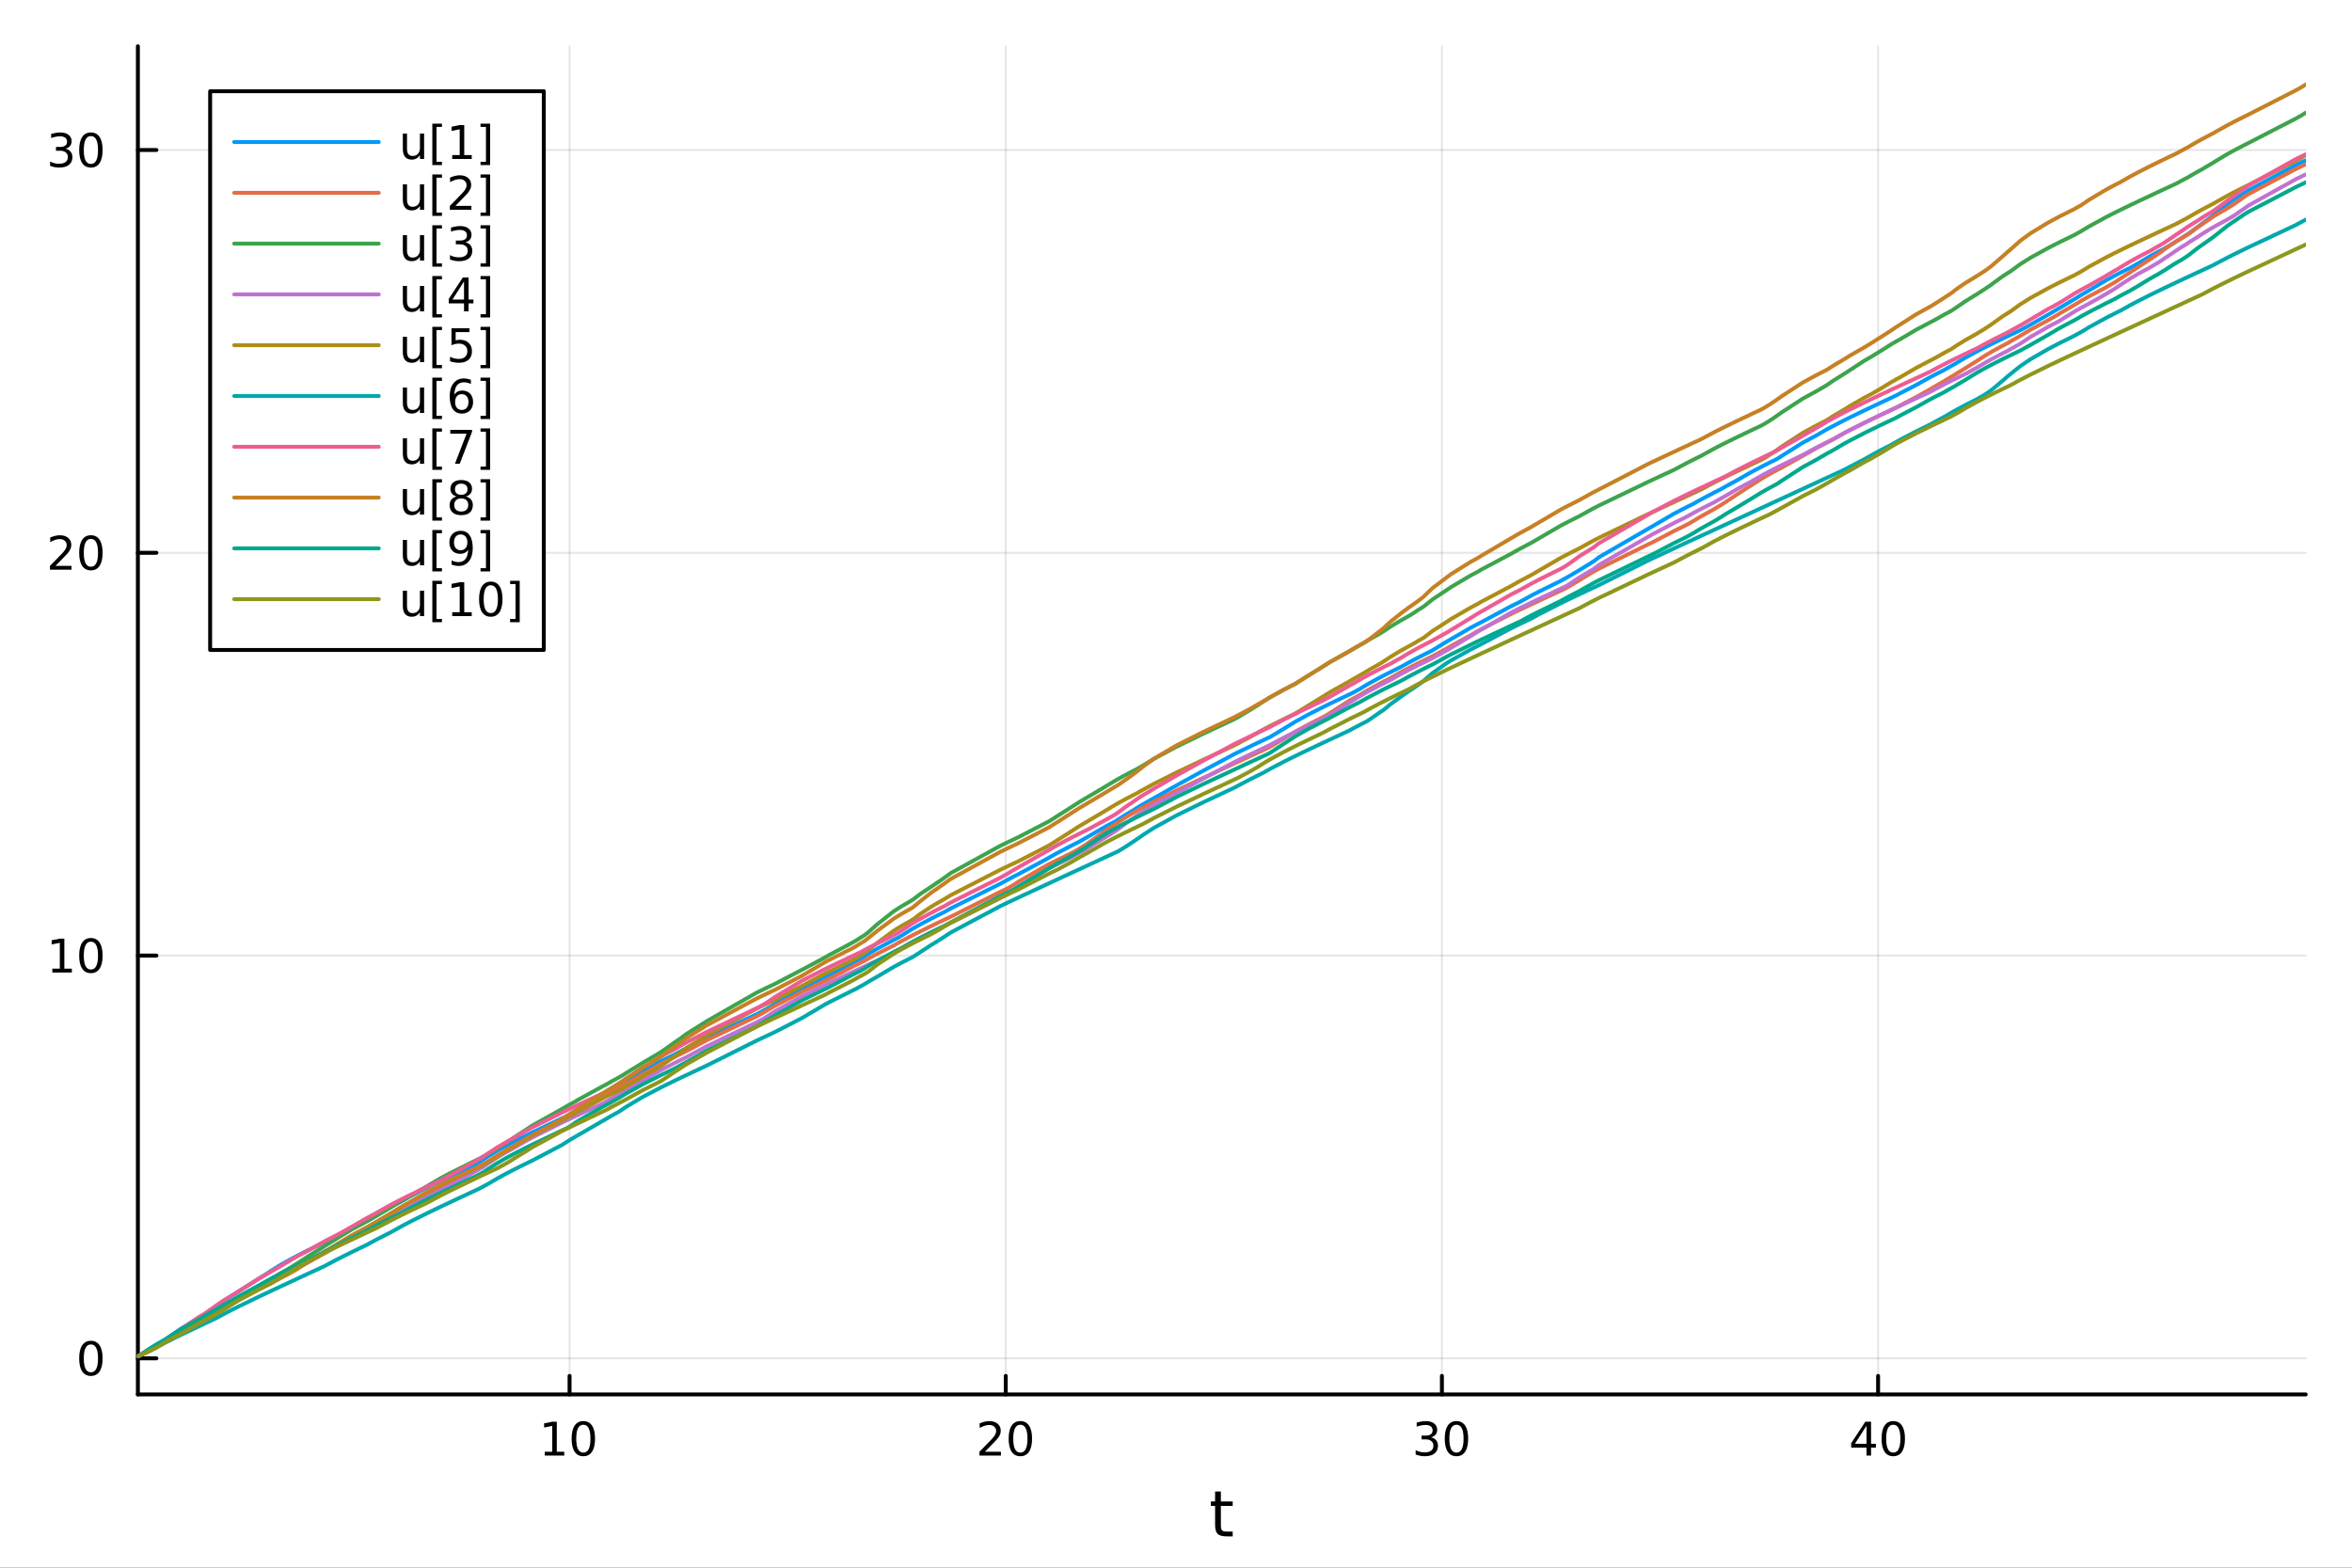 <?xml version="1.0" encoding="utf-8"?>
<svg xmlns="http://www.w3.org/2000/svg" xmlns:xlink="http://www.w3.org/1999/xlink" width="600" height="400" viewBox="0 0 2400 1600">
<rect x="0" y="0" width="2400" height="1600" fill="#333333" stroke="none"/>
<defs>
  <clipPath id="clip320">
    <rect x="0" y="0" width="2400" height="1600"/>
  </clipPath>
</defs>
<path clip-path="url(#clip320)" d="M0 1600 L2400 1600 L2400 0 L0 0  Z" fill="#ffffff" fill-rule="evenodd" fill-opacity="1"/>
<defs>
  <clipPath id="clip321">
    <rect x="480" y="0" width="1681" height="1600"/>
  </clipPath>
</defs>
<path clip-path="url(#clip320)" d="M140.696 1423.18 L2352.76 1423.18 L2352.76 47.244 L140.696 47.244  Z" fill="#ffffff" fill-rule="evenodd" fill-opacity="1"/>
<defs>
  <clipPath id="clip322">
    <rect x="140" y="47" width="2213" height="1377"/>
  </clipPath>
</defs>
<polyline clip-path="url(#clip322)" style="stroke:#000000; stroke-linecap:round; stroke-linejoin:round; stroke-width:2; stroke-opacity:0.1; fill:none" points="581.197,1423.18 581.197,47.244 "/>
<polyline clip-path="url(#clip322)" style="stroke:#000000; stroke-linecap:round; stroke-linejoin:round; stroke-width:2; stroke-opacity:0.1; fill:none" points="1026.27,1423.18 1026.27,47.244 "/>
<polyline clip-path="url(#clip322)" style="stroke:#000000; stroke-linecap:round; stroke-linejoin:round; stroke-width:2; stroke-opacity:0.1; fill:none" points="1471.34,1423.18 1471.34,47.244 "/>
<polyline clip-path="url(#clip322)" style="stroke:#000000; stroke-linecap:round; stroke-linejoin:round; stroke-width:2; stroke-opacity:0.1; fill:none" points="1916.42,1423.18 1916.42,47.244 "/>
<polyline clip-path="url(#clip322)" style="stroke:#000000; stroke-linecap:round; stroke-linejoin:round; stroke-width:2; stroke-opacity:0.1; fill:none" points="140.696,1386.35 2352.76,1386.35 "/>
<polyline clip-path="url(#clip322)" style="stroke:#000000; stroke-linecap:round; stroke-linejoin:round; stroke-width:2; stroke-opacity:0.1; fill:none" points="140.696,975.265 2352.76,975.265 "/>
<polyline clip-path="url(#clip322)" style="stroke:#000000; stroke-linecap:round; stroke-linejoin:round; stroke-width:2; stroke-opacity:0.1; fill:none" points="140.696,564.18 2352.76,564.18 "/>
<polyline clip-path="url(#clip322)" style="stroke:#000000; stroke-linecap:round; stroke-linejoin:round; stroke-width:2; stroke-opacity:0.1; fill:none" points="140.696,153.095 2352.76,153.095 "/>
<polyline clip-path="url(#clip320)" style="stroke:#000000; stroke-linecap:round; stroke-linejoin:round; stroke-width:4; stroke-opacity:1; fill:none" points="140.696,1423.18 2352.76,1423.18 "/>
<polyline clip-path="url(#clip320)" style="stroke:#000000; stroke-linecap:round; stroke-linejoin:round; stroke-width:4; stroke-opacity:1; fill:none" points="581.197,1423.18 581.197,1404.28 "/>
<polyline clip-path="url(#clip320)" style="stroke:#000000; stroke-linecap:round; stroke-linejoin:round; stroke-width:4; stroke-opacity:1; fill:none" points="1026.27,1423.18 1026.27,1404.28 "/>
<polyline clip-path="url(#clip320)" style="stroke:#000000; stroke-linecap:round; stroke-linejoin:round; stroke-width:4; stroke-opacity:1; fill:none" points="1471.34,1423.18 1471.34,1404.28 "/>
<polyline clip-path="url(#clip320)" style="stroke:#000000; stroke-linecap:round; stroke-linejoin:round; stroke-width:4; stroke-opacity:1; fill:none" points="1916.42,1423.18 1916.42,1404.28 "/>
<path clip-path="url(#clip320)" d="M555.885 1481.64 L563.524 1481.64 L563.524 1455.28 L555.214 1456.95 L555.214 1452.69 L563.477 1451.02 L568.153 1451.02 L568.153 1481.64 L575.792 1481.64 L575.792 1485.58 L555.885 1485.58 L555.885 1481.64 Z" fill="#000000" fill-rule="nonzero" fill-opacity="1" /><path clip-path="url(#clip320)" d="M595.237 1454.1 Q591.625 1454.1 589.797 1457.66 Q587.991 1461.2 587.991 1468.33 Q587.991 1475.44 589.797 1479.01 Q591.625 1482.55 595.237 1482.55 Q598.871 1482.55 600.676 1479.01 Q602.505 1475.44 602.505 1468.33 Q602.505 1461.2 600.676 1457.66 Q598.871 1454.1 595.237 1454.1 M595.237 1450.39 Q601.047 1450.39 604.102 1455 Q607.181 1459.58 607.181 1468.33 Q607.181 1477.06 604.102 1481.67 Q601.047 1486.25 595.237 1486.25 Q589.426 1486.25 586.348 1481.67 Q583.292 1477.06 583.292 1468.33 Q583.292 1459.58 586.348 1455 Q589.426 1450.39 595.237 1450.39 Z" fill="#000000" fill-rule="nonzero" fill-opacity="1" /><path clip-path="url(#clip320)" d="M1005.04 1481.64 L1021.36 1481.64 L1021.36 1485.58 L999.419 1485.58 L999.419 1481.64 Q1002.08 1478.89 1006.66 1474.26 Q1011.27 1469.61 1012.45 1468.27 Q1014.7 1465.74 1015.58 1464.01 Q1016.48 1462.25 1016.48 1460.56 Q1016.48 1457.8 1014.53 1456.07 Q1012.61 1454.33 1009.51 1454.33 Q1007.31 1454.33 1004.86 1455.09 Q1002.43 1455.86 999.651 1457.41 L999.651 1452.69 Q1002.47 1451.55 1004.93 1450.97 Q1007.38 1450.39 1009.42 1450.39 Q1014.79 1450.39 1017.98 1453.08 Q1021.18 1455.77 1021.18 1460.26 Q1021.18 1462.39 1020.37 1464.31 Q1019.58 1466.2 1017.47 1468.8 Q1016.9 1469.47 1013.79 1472.69 Q1010.69 1475.88 1005.04 1481.64 Z" fill="#000000" fill-rule="nonzero" fill-opacity="1" /><path clip-path="url(#clip320)" d="M1041.18 1454.1 Q1037.57 1454.1 1035.74 1457.66 Q1033.93 1461.2 1033.93 1468.33 Q1033.93 1475.44 1035.74 1479.01 Q1037.57 1482.55 1041.18 1482.55 Q1044.81 1482.55 1046.62 1479.01 Q1048.45 1475.44 1048.45 1468.33 Q1048.45 1461.2 1046.62 1457.66 Q1044.81 1454.1 1041.18 1454.1 M1041.18 1450.39 Q1046.99 1450.39 1050.04 1455 Q1053.12 1459.58 1053.12 1468.33 Q1053.12 1477.06 1050.04 1481.67 Q1046.99 1486.25 1041.18 1486.25 Q1035.37 1486.25 1032.29 1481.67 Q1029.23 1477.06 1029.23 1468.33 Q1029.23 1459.58 1032.29 1455 Q1035.37 1450.39 1041.18 1450.39 Z" fill="#000000" fill-rule="nonzero" fill-opacity="1" /><path clip-path="url(#clip320)" d="M1460.19 1466.95 Q1463.54 1467.66 1465.42 1469.93 Q1467.32 1472.2 1467.32 1475.53 Q1467.32 1480.65 1463.8 1483.45 Q1460.28 1486.25 1453.8 1486.25 Q1451.62 1486.25 1449.31 1485.81 Q1447.02 1485.39 1444.56 1484.54 L1444.56 1480.02 Q1446.51 1481.16 1448.82 1481.74 Q1451.14 1482.32 1453.66 1482.32 Q1458.06 1482.32 1460.35 1480.58 Q1462.66 1478.84 1462.66 1475.53 Q1462.66 1472.48 1460.51 1470.77 Q1458.38 1469.03 1454.56 1469.03 L1450.53 1469.03 L1450.53 1465.19 L1454.75 1465.19 Q1458.2 1465.19 1460.03 1463.82 Q1461.85 1462.43 1461.85 1459.84 Q1461.85 1457.18 1459.96 1455.77 Q1458.08 1454.33 1454.56 1454.33 Q1452.64 1454.33 1450.44 1454.75 Q1448.24 1455.16 1445.6 1456.04 L1445.6 1451.88 Q1448.27 1451.14 1450.58 1450.77 Q1452.92 1450.39 1454.98 1450.39 Q1460.3 1450.39 1463.4 1452.83 Q1466.51 1455.23 1466.51 1459.35 Q1466.51 1462.22 1464.86 1464.21 Q1463.22 1466.18 1460.19 1466.95 Z" fill="#000000" fill-rule="nonzero" fill-opacity="1" /><path clip-path="url(#clip320)" d="M1486.18 1454.1 Q1482.57 1454.1 1480.74 1457.66 Q1478.94 1461.2 1478.94 1468.33 Q1478.94 1475.44 1480.74 1479.01 Q1482.57 1482.55 1486.18 1482.55 Q1489.82 1482.55 1491.62 1479.01 Q1493.45 1475.44 1493.45 1468.33 Q1493.45 1461.2 1491.62 1457.66 Q1489.82 1454.1 1486.18 1454.1 M1486.18 1450.39 Q1491.99 1450.39 1495.05 1455 Q1498.13 1459.58 1498.13 1468.33 Q1498.13 1477.06 1495.05 1481.67 Q1491.99 1486.25 1486.18 1486.25 Q1480.37 1486.25 1477.29 1481.67 Q1474.24 1477.06 1474.24 1468.33 Q1474.24 1459.58 1477.29 1455 Q1480.37 1450.39 1486.18 1450.39 Z" fill="#000000" fill-rule="nonzero" fill-opacity="1" /><path clip-path="url(#clip320)" d="M1904.59 1455.09 L1892.78 1473.54 L1904.59 1473.54 L1904.59 1455.09 M1903.36 1451.02 L1909.24 1451.02 L1909.24 1473.54 L1914.17 1473.54 L1914.17 1477.43 L1909.24 1477.43 L1909.24 1485.58 L1904.59 1485.58 L1904.59 1477.43 L1888.99 1477.43 L1888.99 1472.92 L1903.36 1451.02 Z" fill="#000000" fill-rule="nonzero" fill-opacity="1" /><path clip-path="url(#clip320)" d="M1931.9 1454.1 Q1928.29 1454.1 1926.46 1457.66 Q1924.66 1461.2 1924.66 1468.33 Q1924.66 1475.44 1926.46 1479.01 Q1928.29 1482.55 1931.9 1482.55 Q1935.54 1482.55 1937.34 1479.01 Q1939.17 1475.44 1939.17 1468.33 Q1939.17 1461.2 1937.34 1457.66 Q1935.54 1454.1 1931.9 1454.1 M1931.9 1450.39 Q1937.71 1450.39 1940.77 1455 Q1943.85 1459.58 1943.85 1468.33 Q1943.85 1477.06 1940.77 1481.67 Q1937.71 1486.25 1931.9 1486.25 Q1926.09 1486.25 1923.02 1481.67 Q1919.96 1477.06 1919.96 1468.33 Q1919.96 1459.58 1923.02 1455 Q1926.09 1450.39 1931.9 1450.39 Z" fill="#000000" fill-rule="nonzero" fill-opacity="1" /><path clip-path="url(#clip320)" d="M1245.79 1522.27 L1245.79 1532.4 L1257.85 1532.4 L1257.85 1536.95 L1245.79 1536.95 L1245.79 1556.3 Q1245.79 1560.66 1246.96 1561.9 Q1248.17 1563.14 1251.83 1563.14 L1257.85 1563.14 L1257.85 1568.04 L1251.83 1568.04 Q1245.05 1568.04 1242.48 1565.53 Q1239.9 1562.98 1239.9 1556.3 L1239.9 1536.95 L1235.6 1536.95 L1235.6 1532.4 L1239.9 1532.4 L1239.9 1522.27 L1245.79 1522.27 Z" fill="#000000" fill-rule="nonzero" fill-opacity="1" /><polyline clip-path="url(#clip320)" style="stroke:#000000; stroke-linecap:round; stroke-linejoin:round; stroke-width:4; stroke-opacity:1; fill:none" points="140.696,1423.18 140.696,47.244 "/>
<polyline clip-path="url(#clip320)" style="stroke:#000000; stroke-linecap:round; stroke-linejoin:round; stroke-width:4; stroke-opacity:1; fill:none" points="140.696,1386.35 159.593,1386.35 "/>
<polyline clip-path="url(#clip320)" style="stroke:#000000; stroke-linecap:round; stroke-linejoin:round; stroke-width:4; stroke-opacity:1; fill:none" points="140.696,975.265 159.593,975.265 "/>
<polyline clip-path="url(#clip320)" style="stroke:#000000; stroke-linecap:round; stroke-linejoin:round; stroke-width:4; stroke-opacity:1; fill:none" points="140.696,564.18 159.593,564.18 "/>
<polyline clip-path="url(#clip320)" style="stroke:#000000; stroke-linecap:round; stroke-linejoin:round; stroke-width:4; stroke-opacity:1; fill:none" points="140.696,153.095 159.593,153.095 "/>
<path clip-path="url(#clip320)" d="M92.751 1372.15 Q89.14 1372.15 87.311 1375.71 Q85.506 1379.25 85.506 1386.38 Q85.506 1393.49 87.311 1397.06 Q89.14 1400.6 92.751 1400.6 Q96.385 1400.6 98.191 1397.06 Q100.02 1393.49 100.02 1386.38 Q100.02 1379.25 98.191 1375.71 Q96.385 1372.15 92.751 1372.15 M92.751 1368.44 Q98.561 1368.44 101.617 1373.05 Q104.696 1377.63 104.696 1386.38 Q104.696 1395.11 101.617 1399.72 Q98.561 1404.3 92.751 1404.3 Q86.941 1404.3 83.862 1399.72 Q80.807 1395.11 80.807 1386.38 Q80.807 1377.63 83.862 1373.05 Q86.941 1368.44 92.751 1368.44 Z" fill="#000000" fill-rule="nonzero" fill-opacity="1" /><path clip-path="url(#clip320)" d="M53.4 988.61 L61.038 988.61 L61.038 962.244 L52.728 963.911 L52.728 959.651 L60.992 957.985 L65.668 957.985 L65.668 988.61 L73.307 988.61 L73.307 992.545 L53.4 992.545 L53.4 988.61 Z" fill="#000000" fill-rule="nonzero" fill-opacity="1" /><path clip-path="url(#clip320)" d="M92.751 961.063 Q89.14 961.063 87.311 964.628 Q85.506 968.17 85.506 975.3 Q85.506 982.406 87.311 985.971 Q89.14 989.512 92.751 989.512 Q96.385 989.512 98.191 985.971 Q100.02 982.406 100.02 975.3 Q100.02 968.17 98.191 964.628 Q96.385 961.063 92.751 961.063 M92.751 957.36 Q98.561 957.36 101.617 961.966 Q104.696 966.55 104.696 975.3 Q104.696 984.026 101.617 988.633 Q98.561 993.216 92.751 993.216 Q86.941 993.216 83.862 988.633 Q80.807 984.026 80.807 975.3 Q80.807 966.55 83.862 961.966 Q86.941 957.36 92.751 957.36 Z" fill="#000000" fill-rule="nonzero" fill-opacity="1" /><path clip-path="url(#clip320)" d="M56.617 577.525 L72.936 577.525 L72.936 581.46 L50.992 581.46 L50.992 577.525 Q53.654 574.77 58.237 570.141 Q62.844 565.488 64.025 564.145 Q66.27 561.622 67.149 559.886 Q68.052 558.127 68.052 556.437 Q68.052 553.682 66.108 551.946 Q64.186 550.21 61.085 550.21 Q58.886 550.21 56.432 550.974 Q54.001 551.738 51.224 553.289 L51.224 548.567 Q54.048 547.432 56.501 546.854 Q58.955 546.275 60.992 546.275 Q66.362 546.275 69.557 548.96 Q72.751 551.645 72.751 556.136 Q72.751 558.266 71.941 560.187 Q71.154 562.085 69.048 564.678 Q68.469 565.349 65.367 568.567 Q62.265 571.761 56.617 577.525 Z" fill="#000000" fill-rule="nonzero" fill-opacity="1" /><path clip-path="url(#clip320)" d="M92.751 549.979 Q89.14 549.979 87.311 553.543 Q85.506 557.085 85.506 564.215 Q85.506 571.321 87.311 574.886 Q89.14 578.428 92.751 578.428 Q96.385 578.428 98.191 574.886 Q100.02 571.321 100.02 564.215 Q100.02 557.085 98.191 553.543 Q96.385 549.979 92.751 549.979 M92.751 546.275 Q98.561 546.275 101.617 550.881 Q104.696 555.465 104.696 564.215 Q104.696 572.941 101.617 577.548 Q98.561 582.131 92.751 582.131 Q86.941 582.131 83.862 577.548 Q80.807 572.941 80.807 564.215 Q80.807 555.465 83.862 550.881 Q86.941 546.275 92.751 546.275 Z" fill="#000000" fill-rule="nonzero" fill-opacity="1" /><path clip-path="url(#clip320)" d="M66.756 151.741 Q70.112 152.459 71.987 154.727 Q73.885 156.996 73.885 160.329 Q73.885 165.445 70.367 168.245 Q66.849 171.046 60.367 171.046 Q58.191 171.046 55.876 170.607 Q53.585 170.19 51.131 169.333 L51.131 164.82 Q53.075 165.954 55.39 166.533 Q57.705 167.111 60.228 167.111 Q64.626 167.111 66.918 165.375 Q69.233 163.639 69.233 160.329 Q69.233 157.273 67.08 155.56 Q64.95 153.824 61.131 153.824 L57.103 153.824 L57.103 149.982 L61.316 149.982 Q64.765 149.982 66.594 148.616 Q68.423 147.227 68.423 144.635 Q68.423 141.972 66.525 140.56 Q64.65 139.125 61.131 139.125 Q59.21 139.125 57.011 139.542 Q54.812 139.959 52.173 140.838 L52.173 136.672 Q54.835 135.931 57.15 135.56 Q59.487 135.19 61.548 135.19 Q66.872 135.19 69.974 137.621 Q73.075 140.028 73.075 144.148 Q73.075 147.019 71.432 149.009 Q69.788 150.977 66.756 151.741 Z" fill="#000000" fill-rule="nonzero" fill-opacity="1" /><path clip-path="url(#clip320)" d="M92.751 138.894 Q89.14 138.894 87.311 142.459 Q85.506 146 85.506 153.13 Q85.506 160.236 87.311 163.801 Q89.14 167.343 92.751 167.343 Q96.385 167.343 98.191 163.801 Q100.02 160.236 100.02 153.13 Q100.02 146 98.191 142.459 Q96.385 138.894 92.751 138.894 M92.751 135.19 Q98.561 135.19 101.617 139.797 Q104.696 144.38 104.696 153.13 Q104.696 161.857 101.617 166.463 Q98.561 171.046 92.751 171.046 Q86.941 171.046 83.862 166.463 Q80.807 161.857 80.807 153.13 Q80.807 144.38 83.862 139.797 Q86.941 135.19 92.751 135.19 Z" fill="#000000" fill-rule="nonzero" fill-opacity="1" /><polyline clip-path="url(#clip322)" style="stroke:#009af9; stroke-linecap:round; stroke-linejoin:round; stroke-width:4; stroke-opacity:1; fill:none" points="140.696,1384.24 140.696,1384.24 142.43,1383.28 146.122,1380.97 151.53,1377.31 151.562,1377.29 158.443,1372.98 160.854,1371.55 167.047,1368.01 171.455,1365.23 175.356,1362.55 176.711,1361.65 183.39,1356.91 184.448,1356.21 202.355,1345.45 208.627,1341.55 209.528,1340.93 212.941,1338.36 217.965,1334.83 218.651,1334.31 219.902,1333.37 229.467,1326.76 239.384,1320.72 244.489,1317.4 264.77,1304.59 272.503,1299.74 276.197,1297.24 276.391,1297.12 286.739,1290.73 295.784,1285.65 302.046,1282.31 312.325,1277.06 313.642,1276.4 331.505,1267.71 332.584,1267.19 342.003,1262.01 344.668,1260.6 358.22,1253.71 371.663,1247.16 374.6,1245.49 381.982,1241.48 384.057,1240.2 399.721,1231.3 410.926,1225.48 417.567,1221.63 435.826,1211.94 449.684,1205.08 459.143,1200.52 486.369,1187.71 487.006,1187.35 489.79,1185.58 493.374,1183.38 493.473,1183.32 494.176,1182.83 497.537,1180.58 507.865,1174.21 515.776,1169.75 521.97,1166.43 524.6,1165.05 536.276,1159.14 543.128,1155.78 572.365,1141.87 574.677,1140.79 577.765,1139.35 581.509,1137.28 583.164,1136.24 586.981,1133.58 590.372,1131.34 614.658,1117.4 616.151,1116.62 618.436,1115.44 620.121,1114.58 622.554,1113.13 631.27,1107.53 633.066,1106.44 633.569,1106.1 637.309,1103.6 639.028,1102.5 655.27,1092.98 656.125,1092.51 674.105,1083.21 674.517,1083 678.592,1080.99 689.316,1075.79 691.671,1074.45 694.55,1072.85 700.26,1069.78 720.348,1059.6 721.367,1059.11 771.884,1035.25 772.782,1034.84 779.519,1031.17 782.675,1029.51 788.442,1026.07 790.676,1024.59 818.511,1008.71 819.506,1008.19 842.086,997.027 845.727,995.282 869.699,982.62 873.688,980.643 877.933,978.563 881.664,976.436 881.791,976.352 882.489,975.899 885.214,974.166 886.02,973.664 888.658,972.053 895.497,968.069 911.801,959.348 915.923,957.257 919.998,954.878 929.915,948.669 930.962,948.052 932.05,947.418 932.215,947.322 939.117,943.437 950.344,937.492 956.141,934.549 958.768,933.237 963.268,931.013 963.823,930.741 970.294,927.074 1020.48,902.098 1027.32,898.339 1032.72,895.486 1035.99,893.797 1039.36,892.084 1039.76,891.879 1068.59,876.382 1070.1,875.496 1070.44,875.301 1078.7,870.663 1093.1,863.143 1093.42,862.978 1100.53,859.437 1107.35,855.563 1108.82,854.758 1108.87,854.731 1109.15,854.55 1128.51,843.349 1129.23,842.967 1138.12,838.341 1138.47,838.13 1140.6,836.678 1141.61,836.007 1142.73,835.275 1148.72,831.507 1155.47,827.545 1155.73,827.395 1160.32,824.455 1162.61,823.046 1165.78,821.151 1177.52,814.579 1201.07,801.276 1227.85,786.57 1259.81,769.478 1262.59,768.111 1275.37,761.929 1283.7,757.969 1288.91,755.509 1294.22,753.014 1295.88,752.238 1297.11,751.553 1310.23,743.649 1321.4,736.776 1322.35,736.226 1334.55,729.525 1349.99,721.666 1350.55,721.391 1355.69,718.872 1357.4,718.038 1376.7,708.824 1380.23,707.158 1387.61,703.12 1391.43,700.777 1394.42,699.005 1396,698.093 1397.72,697.114 1408.08,691.46 1411.43,689.711 1411.53,689.657 1412.05,689.387 1418.71,685.996 1428.38,681.214 1429.78,680.528 1437.53,676.184 1441.43,674.087 1447.08,671.133 1450.52,669.37 1452.64,668.301 1452.76,668.237 1453.09,668.075 1460.94,664.177 1462.09,663.508 1476.28,654.78 1476.54,654.632 1480.73,652.279 1500.21,640.923 1507.68,636.99 1511.43,635.068 1511.48,635.043 1541.84,618.733 1550.62,614.424 1562.56,607.839 1569.95,603.998 1592.68,592.809 1596.43,590.697 1600.39,588.53 1600.57,588.434 1611.46,581.942 1611.87,581.713 1623.77,574.428 1626.81,572.436 1627.35,572.038 1631.44,568.811 1682.14,539.449 1686.23,537.103 1708.46,524.099 1720.65,517.797 1727.89,514.195 1735.36,509.972 1749.15,502.705 1756.12,499.202 1760.92,496.439 1772.6,490.115 1786.92,481.891 1797.09,476.54 1800.67,474.718 1806.39,471.856 1811.48,469.354 1812.28,468.963 1814.2,467.859 1816.36,466.449 1817.68,465.605 1839.66,451.77 1853.1,444.569 1853.22,444.507 1863.43,438.599 1865.18,437.637 1869.96,435.062 1882.73,428.494 1887.64,426.058 1902.02,419.09 1910.19,415.203 1920.32,410.432 1929.55,406.116 1934.6,403.763 1940.11,400.748 1955.26,392.929 1969.67,384.891 1970.16,384.631 1973.72,382.768 1983.78,377.663 1984.84,377.038 1990.27,373.943 1992.36,372.785 1994.77,371.471 1997.48,369.783 2005.17,365.252 2017.29,358.651 2018.17,358.193 2024.22,355.081 2027.25,353.553 2030.74,351.813 2032.85,350.77 2033.77,350.317 2042.46,346.093 2044.23,345.24 2048.37,343.258 2051.41,341.811 2051.56,341.742 2061.07,337.244 2061.77,336.918 2071.86,331.44 2090.07,321.083 2099.97,315.225 2103.16,313.441 2116.9,305.23 2117.83,304.715 2123.6,301.102 2124.69,300.445 2131.78,296.336 2148.81,286.187 2157.14,281.722 2161.17,279.631 2164.03,278.173 2173.9,273.254 2181.68,268.868 2193.65,261.694 2202.65,256.766 2205.55,255.241 2208.52,253.7 2216.27,249.164 2221.17,246.047 2226.14,243.056 2230.84,239.958 2232.63,238.832 2233.23,238.46 2235.05,237.176 2242.21,231.89 2248,227.555 2249.17,226.73 2257.37,220.667 2258.48,219.803 2259.68,218.897 2261.36,217.504 2272.82,208.202 2279.34,203.687 2280.48,202.935 2290.07,197.036 2294.4,194.189 2342.55,168.461 2347.87,165.909 2351.76,164.054 2352.76,163.58 "/>
<polyline clip-path="url(#clip322)" style="stroke:#e26f46; stroke-linecap:round; stroke-linejoin:round; stroke-width:4; stroke-opacity:1; fill:none" points="140.696,1384.24 140.696,1384.24 142.43,1383.28 146.122,1381.29 151.53,1378.44 151.562,1378.42 158.443,1374.36 160.854,1373 167.047,1369.61 171.455,1366.91 175.356,1364.62 176.711,1363.72 183.39,1359.51 184.448,1358.78 202.355,1347.73 208.627,1343.78 209.528,1343.23 212.941,1341.21 217.965,1338.35 218.651,1337.97 219.902,1337.28 229.467,1332.18 239.384,1327.14 244.489,1324.62 264.77,1314.87 272.503,1310.62 276.197,1308.66 276.391,1308.56 286.739,1303.27 295.784,1298.12 302.046,1294.75 312.325,1289.46 313.642,1288.8 331.505,1278.93 332.584,1278.37 342.003,1272.88 344.668,1271.41 358.22,1263.33 371.663,1255.21 374.6,1253.32 381.982,1248.83 384.057,1247.63 399.721,1239.13 410.926,1233.47 417.567,1229.68 435.826,1220.08 449.684,1213.26 459.143,1208.01 486.369,1192.81 487.006,1192.48 489.79,1190.83 493.374,1188.77 493.473,1188.7 494.176,1188.24 497.537,1185.8 507.865,1179.02 515.776,1174.35 521.97,1170.91 524.6,1169.5 536.276,1162.61 543.128,1158.87 572.365,1144.21 574.677,1143.1 577.765,1141.62 581.509,1139.52 583.164,1138.46 586.981,1135.78 590.372,1133.52 614.658,1119.5 616.151,1118.58 618.436,1117.21 620.121,1116.22 622.554,1114.81 631.27,1110 633.066,1109.04 633.569,1108.78 637.309,1106.82 639.028,1105.93 655.27,1096.76 656.125,1096.31 674.105,1086.04 674.517,1085.82 678.592,1083.68 689.316,1078.23 691.671,1077.07 694.55,1075.65 700.26,1072.87 720.348,1062.08 721.367,1061.56 771.884,1037.35 772.782,1036.85 779.519,1033.2 782.675,1031.27 788.442,1027.89 790.676,1026.63 818.511,1012.23 819.506,1011.74 842.086,1000.93 845.727,999.218 869.699,986.672 873.688,984.704 877.933,982.633 881.664,980.829 881.791,980.756 882.489,980.357 885.214,978.821 886.02,978.373 888.658,976.924 895.497,973.283 911.801,965.056 915.923,962.696 919.998,960.438 929.915,955.186 930.962,954.648 932.05,954.091 932.215,954.007 939.117,950.531 950.344,945.033 956.141,942.246 958.768,940.992 963.268,938.854 963.823,938.591 970.294,935.537 1020.48,910.344 1027.32,907.123 1032.72,904.148 1035.99,902.119 1039.36,899.815 1039.76,899.545 1068.59,882.959 1070.1,882.18 1070.44,882.009 1078.7,877.84 1093.1,870.818 1093.42,870.631 1100.53,866.683 1107.35,862.524 1108.82,861.537 1108.87,861.504 1109.15,861.29 1128.51,847.366 1129.23,846.923 1138.12,840.993 1138.47,840.774 1140.6,839.456 1141.61,838.843 1142.73,838.173 1148.72,834.206 1155.47,830.076 1155.73,829.92 1160.32,827.275 1162.61,825.993 1165.78,824.252 1177.52,818.094 1201.07,806.522 1227.85,793.898 1259.81,779.054 1262.59,777.769 1275.37,771.858 1283.7,768.007 1288.91,765.597 1294.22,763.142 1295.88,762.23 1297.11,761.56 1310.23,753.777 1321.4,746.963 1322.35,746.417 1334.55,739.752 1349.99,731.919 1350.55,731.593 1355.69,728.666 1357.4,727.564 1376.7,715.21 1380.23,713.21 1387.61,709.204 1391.43,706.874 1394.42,705.111 1396,704.203 1397.72,703.229 1408.08,697.594 1411.43,695.849 1411.53,695.795 1412.05,695.526 1418.71,692.143 1428.38,686.643 1429.78,685.877 1437.53,681.773 1441.43,679.769 1447.08,676.923 1450.52,675.214 1452.64,674.175 1452.76,674.113 1453.09,673.954 1460.94,670.142 1462.09,669.587 1476.28,661.869 1476.54,661.735 1480.73,659.221 1500.21,648.611 1507.68,644.244 1511.43,642.154 1511.48,642.131 1541.84,626.666 1550.62,622.45 1562.56,616.8 1569.95,613.331 1592.68,602.746 1596.43,601.006 1600.39,598.834 1600.57,598.721 1611.46,592.226 1611.87,591.996 1623.77,584.709 1626.81,582.979 1627.35,582.674 1631.44,580.423 1682.14,555.398 1686.23,553.48 1708.46,541.817 1720.65,535.845 1727.89,531.797 1735.36,527.244 1749.15,519.595 1756.12,515.419 1760.92,512.301 1772.6,504.535 1786.92,495.321 1797.09,488.814 1800.67,486.695 1806.39,483.448 1811.48,480.677 1812.28,480.249 1814.2,479.232 1816.36,478.101 1817.68,477.415 1839.66,465.197 1853.1,457.5 1853.22,457.436 1863.43,452.065 1865.18,451.172 1869.96,448.763 1882.73,441.597 1887.64,439.008 1902.02,431.747 1910.19,427.761 1920.32,422.907 1929.55,418.543 1934.6,416.171 1940.11,413.139 1955.26,405.292 1969.67,397.24 1970.16,396.934 1973.72,394.772 1983.78,389.04 1984.84,388.363 1990.27,385.042 1992.36,383.809 1994.77,382.419 1997.48,380.654 2005.17,375.95 2017.29,368.309 2018.17,367.796 2024.22,363.865 2027.25,362.004 2030.74,359.933 2032.85,358.713 2033.77,358.188 2042.46,353.413 2044.23,352.472 2048.37,350.309 2051.41,348.487 2051.56,348.401 2061.07,343.017 2061.77,342.577 2071.86,336.534 2090.07,326.777 2099.97,321.088 2103.16,319.071 2116.9,311.107 2117.83,310.603 2123.6,307.054 2124.69,306.408 2131.78,302.354 2148.81,293.384 2157.14,288.598 2161.17,286.048 2164.03,284.064 2173.9,277.772 2181.68,272.66 2193.65,264.764 2202.65,258.815 2205.55,256.788 2208.52,254.541 2216.27,249.153 2221.17,246.038 2226.14,243.049 2230.84,240.345 2232.63,239.189 2233.23,238.808 2235.05,237.496 2242.21,232.122 2248,228.204 2249.17,227.451 2257.37,221.8 2258.48,221.082 2259.68,220.323 2261.36,219.274 2272.82,212.571 2279.34,208.512 2280.48,207.725 2290.07,200.869 2294.4,198.071 2342.55,172.546 2347.87,170 2351.76,168.148 2352.76,167.675 "/>
<polyline clip-path="url(#clip322)" style="stroke:#3da44d; stroke-linecap:round; stroke-linejoin:round; stroke-width:4; stroke-opacity:1; fill:none" points="140.696,1384.24 140.696,1384.24 142.43,1383.44 146.122,1381.73 151.53,1379.23 151.562,1379.22 158.443,1375.5 160.854,1374.02 167.047,1369.88 171.455,1367.13 175.356,1364.8 176.711,1364.02 183.39,1360.26 184.448,1359.69 202.355,1349.27 208.627,1345.95 209.528,1345.48 212.941,1343.73 217.965,1340.78 218.651,1340.38 219.902,1339.56 229.467,1332.95 239.384,1326.16 244.489,1322.99 264.77,1311.75 272.503,1307.81 276.197,1305.97 276.391,1305.86 286.739,1299.28 295.784,1294.09 302.046,1290.19 312.325,1283.55 313.642,1282.63 331.505,1271.63 332.584,1270.93 342.003,1265.17 344.668,1263.41 358.22,1255.23 371.663,1247.99 374.6,1246.48 381.982,1242.18 384.057,1241.02 399.721,1231.71 410.926,1224.92 417.567,1221.21 435.826,1210.6 449.684,1202.45 459.143,1197.39 486.369,1183.88 487.006,1183.58 489.79,1182.25 493.374,1180.24 493.473,1180.18 494.176,1179.79 497.537,1177.97 507.865,1171.81 515.776,1166.83 521.97,1162.72 524.6,1160.85 536.276,1153.3 543.128,1148.76 572.365,1132.47 574.677,1131.1 577.765,1129.31 581.509,1127.21 583.164,1126.3 586.981,1124.24 590.372,1122.15 614.658,1108.86 616.151,1108.1 618.436,1106.95 620.121,1105.95 622.554,1104.55 631.27,1099.73 633.066,1098.77 633.569,1098.5 637.309,1096.23 639.028,1095.06 655.27,1085.14 656.125,1084.58 674.105,1073.98 674.517,1073.71 678.592,1070.85 689.316,1063.23 691.671,1061.71 694.55,1059.67 700.26,1055.39 720.348,1042.77 721.367,1042.11 771.884,1013.22 772.782,1012.78 779.519,1009.51 782.675,1007.99 788.442,1005.24 790.676,1004.18 818.511,989.661 819.506,989.173 842.086,977.028 845.727,974.889 869.699,962.121 873.688,959.797 877.933,957.054 881.664,954.757 881.791,954.68 882.489,954.198 885.214,952.123 886.02,951.455 888.658,949.109 895.497,943.038 911.801,930.237 915.923,927.508 919.998,924.947 929.915,919.154 930.962,918.476 932.05,917.782 932.215,917.662 939.117,912.368 950.344,904.888 956.141,900.938 958.768,899.249 963.268,896.097 963.823,895.673 970.294,891 1020.48,863.357 1027.32,860.059 1032.72,857.482 1035.99,855.931 1039.36,854.34 1039.76,854.111 1068.59,839.173 1070.1,838.436 1070.44,838.242 1078.7,832.985 1093.1,823.831 1093.42,823.64 1100.53,819.052 1107.35,814.987 1108.82,814.148 1108.87,814.115 1109.15,813.929 1128.51,802.444 1129.23,801.991 1138.12,796.644 1138.47,796.443 1140.6,795.231 1141.61,794.666 1142.73,794.045 1148.72,790.791 1155.47,787.264 1155.73,787.128 1160.32,784.797 1162.61,783.448 1165.78,781.625 1177.52,774.404 1201.07,761.833 1227.85,748.838 1259.81,733.872 1262.59,732.342 1275.37,724.726 1283.7,719.547 1288.91,716.096 1294.22,712.804 1295.88,711.817 1297.11,711.095 1310.23,703.817 1321.4,698.063 1322.35,697.498 1334.55,689.792 1349.99,680.217 1350.55,679.899 1355.69,676.612 1357.4,675.559 1376.7,664.756 1380.23,662.619 1387.61,658.389 1391.43,656.293 1394.42,654.429 1396,653.473 1397.72,652.45 1408.08,646.589 1411.43,644.504 1411.53,644.44 1412.05,644.123 1418.71,639.681 1428.38,633.837 1429.78,633.031 1437.53,628.752 1441.43,626.35 1447.08,622.578 1450.52,620.409 1452.64,619.12 1452.76,619.033 1453.09,618.78 1460.94,612.427 1462.09,611.569 1476.28,602.133 1476.54,601.952 1480.73,599.115 1500.21,587.597 1507.68,583.631 1511.43,581.378 1511.48,581.353 1541.84,565.229 1550.62,560.27 1562.56,553.981 1569.95,549.677 1592.68,536.42 1596.43,534.447 1600.39,532.403 1600.57,532.312 1611.46,526.858 1611.87,526.621 1623.77,520.02 1626.81,518.414 1627.35,518.129 1631.44,516.017 1682.14,491.609 1686.23,489.703 1708.46,479.375 1720.65,472.864 1727.89,469.183 1735.36,465.486 1749.15,457.881 1756.12,454.272 1760.92,451.851 1772.6,446.108 1786.92,439.259 1797.09,434.467 1800.67,432.483 1806.39,428.944 1811.48,425.55 1812.28,424.964 1814.2,423.589 1816.36,422.092 1817.68,421.079 1839.66,406.809 1853.1,399.491 1853.22,399.418 1863.43,393.462 1865.18,392.338 1869.96,388.984 1882.73,380.996 1887.64,377.79 1902.02,368.36 1910.19,363.64 1920.32,357.43 1929.55,351.57 1934.6,348.607 1940.11,345.517 1955.26,336.552 1969.67,328.934 1970.16,328.684 1973.72,326.887 1983.78,321.175 1984.84,320.596 1990.27,317.706 1992.36,316.429 1994.77,314.781 1997.48,312.995 2005.17,307.641 2017.29,300.201 2018.17,299.619 2024.22,295.771 2027.25,293.682 2030.74,291.384 2032.85,289.858 2033.77,289.124 2042.46,282.756 2044.23,281.559 2048.37,278.873 2051.41,276.986 2051.56,276.883 2061.07,269.922 2061.77,269.454 2071.86,263.093 2090.07,253.026 2099.97,247.987 2103.16,246.4 2116.9,239.72 2117.83,239.193 2123.6,235.993 2124.69,235.304 2131.78,231.022 2148.81,221.727 2157.14,217.494 2161.17,215.487 2164.03,214.081 2173.9,209.296 2181.68,205.587 2193.65,199.941 2202.65,195.728 2205.55,194.376 2208.52,192.993 2216.27,189.386 2221.17,187.114 2226.14,184.399 2230.84,181.904 2232.63,180.975 2233.23,180.611 2235.05,179.513 2242.21,175.389 2248,172.224 2249.17,171.496 2257.37,166.62 2258.48,165.986 2259.68,165.207 2261.36,164.13 2272.82,157.285 2279.34,153.694 2280.48,153.079 2290.07,148.083 2294.4,145.896 2342.55,121.069 2347.87,118.106 2351.76,115.676 2352.76,115.07 "/>
<polyline clip-path="url(#clip322)" style="stroke:#c271d2; stroke-linecap:round; stroke-linejoin:round; stroke-width:4; stroke-opacity:1; fill:none" points="140.696,1384.24 140.696,1384.24 142.43,1383.44 146.122,1381.73 151.53,1379.23 151.562,1379.22 158.443,1375.49 160.854,1374.23 167.047,1371.04 171.455,1368.82 175.356,1366.88 176.711,1366.09 183.39,1361.8 184.448,1361.06 202.355,1349.89 208.627,1346.41 209.528,1345.85 212.941,1343.46 217.965,1340.14 218.651,1339.71 219.902,1338.92 229.467,1333.25 239.384,1327.83 244.489,1325.16 264.77,1313.86 272.503,1309.9 276.197,1307.74 276.391,1307.63 286.739,1301.92 295.784,1296.53 302.046,1293.05 312.325,1287.63 313.642,1286.95 331.505,1276.97 332.584,1276.41 342.003,1271.59 344.668,1270.26 358.22,1262.71 371.663,1254.87 374.6,1253.27 381.982,1249.38 384.057,1248.13 399.721,1239.38 410.926,1233.62 417.567,1230.32 435.826,1221.51 449.684,1214.98 459.143,1209.84 486.369,1194.8 487.006,1194.42 489.79,1192.78 493.374,1190.73 493.473,1190.67 494.176,1190.21 497.537,1187.79 507.865,1181.03 515.776,1176.38 521.97,1172.94 524.6,1171.53 536.276,1164.65 543.128,1160.92 572.365,1146.26 574.677,1145.15 577.765,1143.67 581.509,1141.89 583.164,1141.11 586.981,1139.3 590.372,1137.71 614.658,1126.36 616.151,1125.54 618.436,1124.29 620.121,1123.38 622.554,1121.87 631.27,1116.77 633.066,1115.76 633.569,1115.49 637.309,1113.44 639.028,1112.52 655.27,1103.14 656.125,1102.67 674.105,1092.3 674.517,1092.07 678.592,1089.92 689.316,1084.44 691.671,1083.27 694.55,1081.85 700.26,1079.06 720.348,1068.26 721.367,1067.74 771.884,1043.52 772.782,1043.02 779.519,1039.36 782.675,1037.43 788.442,1033.59 790.676,1032.18 818.511,1016.75 819.506,1016.24 842.086,1005.19 845.727,1003.45 869.699,992.179 873.688,990.32 877.933,988.344 881.664,986.61 881.791,986.551 882.489,986.227 885.214,984.962 886.02,984.588 888.658,983.364 895.497,980.194 911.801,972.648 915.923,970.394 919.998,967.88 929.915,962.169 930.962,961.593 932.05,961 932.215,960.91 939.117,957.238 950.344,951.525 956.141,948.664 958.768,947.382 963.268,945.203 963.823,944.936 970.294,941.836 1020.48,916.525 1027.32,912.756 1032.72,909.453 1035.99,907.261 1039.36,904.812 1039.76,904.525 1068.59,887.308 1070.1,886.514 1070.44,886.339 1078.7,882.102 1093.1,875.008 1093.42,874.82 1100.53,870.85 1107.35,867.22 1108.82,866.326 1108.87,866.296 1109.15,866.126 1128.51,854.169 1129.23,853.771 1138.12,848.294 1138.47,848.057 1140.6,846.449 1141.61,845.709 1142.73,844.904 1148.72,840.318 1155.47,835.665 1155.73,835.491 1160.32,832.192 1162.61,830.63 1165.78,828.546 1177.52,821.471 1201.07,809.036 1227.85,794.653 1259.81,777.666 1262.59,776.303 1275.37,770.134 1283.7,766.18 1288.91,763.722 1294.22,761.228 1295.88,760.306 1297.11,759.629 1310.23,752.706 1321.4,747.126 1322.35,746.658 1334.55,740.759 1349.99,733.45 1350.55,733.137 1355.69,730.316 1357.4,729.243 1376.7,717.108 1380.23,715.13 1387.61,710.583 1391.43,708.359 1394.42,706.668 1396,705.794 1397.72,704.854 1408.08,699.379 1411.43,697.672 1411.53,697.619 1412.05,697.355 1418.71,694.03 1428.38,688.59 1429.78,687.83 1437.53,683.756 1441.43,681.763 1447.08,678.932 1450.52,677.229 1452.64,676.193 1452.76,676.131 1453.09,675.974 1460.94,672.172 1462.09,671.514 1476.28,663.857 1476.54,663.723 1480.73,661.221 1500.21,649.445 1507.68,644.839 1511.43,642.657 1511.48,642.629 1541.84,625.262 1550.62,620.834 1562.56,615.002 1569.95,611.46 1592.68,600.757 1596.43,599.006 1600.39,596.825 1600.57,596.712 1611.46,589.403 1611.87,589.15 1623.77,582.19 1626.81,580.257 1627.35,579.868 1631.44,576.707 1682.14,547.638 1686.23,545.297 1708.46,533.609 1720.65,527.631 1727.89,523.58 1735.36,519.611 1749.15,512.639 1756.12,508.675 1760.92,506.068 1772.6,499.169 1786.92,491.525 1797.09,485.656 1800.67,483.701 1806.39,480.667 1811.48,478.044 1812.28,477.636 1814.2,476.665 1816.36,475.581 1817.68,474.922 1839.66,464.269 1853.1,456.992 1853.22,456.931 1863.43,451.745 1865.18,450.877 1869.96,448.524 1882.73,441.463 1887.64,438.9 1902.02,431.69 1910.19,427.721 1920.32,422.882 1929.55,418.527 1934.6,416.158 1940.11,413.58 1955.26,406.529 1969.67,399.846 1970.16,399.574 1973.72,397.629 1983.78,392.352 1984.84,391.809 1990.27,389.076 1992.36,388.035 1994.77,386.844 1997.48,385.515 2005.17,381.792 2017.29,375.15 2018.17,374.69 2024.22,371.076 2027.25,369.343 2030.74,367.4 2032.85,366.249 2033.77,365.751 2042.46,361.189 2044.23,360.282 2048.37,358.189 2051.41,356.41 2051.56,356.326 2061.07,351.045 2061.77,350.611 2071.86,343.887 2090.07,333.466 2099.97,328.327 2103.16,326.441 2116.9,317.923 2117.83,317.393 2123.6,314.171 2124.69,313.577 2131.78,309.811 2148.81,300.15 2157.14,295.177 2161.17,292.558 2164.03,290.533 2173.9,284.132 2181.68,279.569 2193.65,273.074 2202.65,267.779 2205.55,265.913 2208.52,263.81 2216.27,258.718 2221.17,255.338 2226.14,252.133 2230.84,249.264 2232.63,248.054 2233.23,247.656 2235.05,246.458 2242.21,242.011 2248,238.182 2249.17,237.444 2257.37,232.514 2258.48,231.875 2259.68,231.196 2261.36,230.254 2272.82,224.095 2279.34,220.241 2280.48,219.484 2290.07,212.829 2294.4,209.733 2342.55,182.981 2347.87,180.402 2351.76,178.53 2352.76,178.052 "/>
<polyline clip-path="url(#clip322)" style="stroke:#ac8d18; stroke-linecap:round; stroke-linejoin:round; stroke-width:4; stroke-opacity:1; fill:none" points="140.696,1384.24 140.696,1384.24 142.43,1383.44 146.122,1381.73 151.53,1379.23 151.562,1379.22 158.443,1375.5 160.854,1374.02 167.047,1370.38 171.455,1367.91 175.356,1365.79 176.711,1365.06 183.39,1361.57 184.448,1361.03 202.355,1351.01 208.627,1347.77 209.528,1347.31 212.941,1345.59 217.965,1342.67 218.651,1342.29 219.902,1341.58 229.467,1335.7 239.384,1329.4 244.489,1326.41 264.77,1315.59 272.503,1311.73 276.197,1309.92 276.391,1309.8 286.739,1304.05 295.784,1299.32 302.046,1295.66 312.325,1289.27 313.642,1288.38 331.505,1277.61 332.584,1276.92 342.003,1271.22 344.668,1269.47 358.22,1261.34 371.663,1254.13 374.6,1252.62 381.982,1248.33 384.057,1247.17 399.721,1237.87 410.926,1231.08 417.567,1227.37 435.826,1216.77 449.684,1209.57 459.143,1204.89 486.369,1191.89 487.006,1191.59 489.79,1190.29 493.374,1188.3 493.473,1188.25 494.176,1187.86 497.537,1186.06 507.865,1179.95 515.776,1175 521.97,1171.4 524.6,1169.7 536.276,1162.73 543.128,1158.96 572.365,1144.23 574.677,1142.91 577.765,1141.2 581.509,1139.16 583.164,1138.28 586.981,1136.27 590.372,1134.23 614.658,1121.1 616.151,1120.35 618.436,1119.21 620.121,1118.37 622.554,1117.17 631.27,1112.92 633.066,1112.06 633.569,1111.82 637.309,1109.71 639.028,1108.6 655.27,1099.12 656.125,1098.57 674.105,1088.19 674.517,1087.93 678.592,1085.09 689.316,1077.53 691.671,1076.02 694.55,1073.98 700.26,1069.72 720.348,1057.14 721.367,1056.57 771.884,1029.46 772.782,1029.03 779.519,1025.81 782.675,1024.31 788.442,1021.59 790.676,1020.53 818.511,1006.08 819.506,1005.59 842.086,993.463 845.727,991.635 869.699,980.023 873.688,977.797 877.933,975.141 881.664,972.907 881.791,972.832 882.489,972.361 885.214,970.325 886.02,969.667 888.658,967.583 895.497,962.063 911.801,950.056 915.923,947.451 919.998,944.993 929.915,939.382 930.962,938.72 932.05,938.041 932.215,937.923 939.117,932.707 950.344,925.313 956.141,921.863 958.768,920.362 963.268,917.861 963.823,917.508 970.294,913.549 1020.48,887.8 1027.32,884.562 1032.72,882.019 1035.99,880.486 1039.36,878.91 1039.76,878.683 1068.59,863.813 1070.1,863.077 1070.44,862.884 1078.7,857.634 1093.1,848.487 1093.42,848.297 1100.53,843.711 1107.35,839.648 1108.82,838.809 1108.87,838.776 1109.15,838.59 1128.51,827.107 1129.23,826.654 1138.12,821.308 1138.47,821.107 1140.6,819.896 1141.61,819.33 1142.73,818.71 1148.72,815.456 1155.47,811.929 1155.73,811.793 1160.32,809.462 1162.61,808.113 1165.78,806.29 1177.52,799.912 1201.07,788.133 1227.85,775.433 1259.81,760.563 1262.59,759.036 1275.37,752.329 1283.7,747.516 1288.91,744.664 1294.22,741.853 1295.88,740.993 1297.11,740.36 1310.23,733.78 1321.4,728.368 1322.35,727.826 1334.55,720.333 1349.99,710.903 1350.55,710.589 1355.69,707.331 1357.4,706.286 1376.7,695.544 1380.23,693.413 1387.61,689.194 1391.43,687.102 1394.42,685.241 1396,684.286 1397.72,683.264 1408.08,677.41 1411.43,675.326 1411.53,675.263 1412.05,674.945 1418.71,670.506 1428.38,664.664 1429.78,663.859 1437.53,659.581 1441.43,657.51 1447.08,654.125 1450.52,652.148 1452.64,650.964 1452.76,650.882 1453.09,650.644 1460.94,644.595 1462.09,643.773 1476.28,634.659 1476.54,634.483 1480.73,631.707 1500.21,620.361 1507.68,616.43 1511.43,614.191 1511.48,614.166 1541.84,598.097 1550.62,593.144 1562.56,586.861 1569.95,582.559 1592.68,569.306 1596.43,567.332 1600.39,565.288 1600.57,565.197 1611.46,559.744 1611.87,559.507 1623.77,552.907 1626.81,551.301 1627.35,551.016 1631.44,548.904 1682.14,524.496 1686.23,522.59 1708.46,512.262 1720.65,506.618 1727.89,503.267 1735.36,499.815 1749.15,492.493 1756.12,488.973 1760.92,486.599 1772.6,480.936 1786.92,474.141 1797.09,469.371 1800.67,467.393 1806.39,463.862 1811.48,460.473 1812.28,459.887 1814.2,458.514 1816.36,457.018 1817.68,456.007 1839.66,441.746 1853.1,434.43 1853.22,434.368 1863.43,429.165 1865.18,428.14 1869.96,425.017 1882.73,417.45 1887.64,414.352 1902.02,406.108 1910.19,401.789 1920.32,395.91 1929.55,390.245 1934.6,387.358 1940.11,384.335 1955.26,375.486 1969.67,367.925 1970.16,367.676 1973.72,365.889 1983.78,360.196 1984.84,359.618 1990.27,356.735 1992.36,355.46 1994.77,353.814 1997.48,352.03 2005.17,347.282 2017.29,340.459 2018.17,339.91 2024.22,336.257 2027.25,334.247 2030.74,332.028 2032.85,330.544 2033.77,329.827 2042.46,323.59 2044.23,322.414 2048.37,319.771 2051.41,317.911 2051.56,317.81 2061.07,310.912 2061.77,310.448 2071.86,304.129 2090.07,294.102 2099.97,289.075 2103.16,287.491 2116.9,280.819 2117.83,280.293 2123.6,277.094 2124.69,276.406 2131.78,272.126 2148.81,262.833 2157.14,258.601 2161.17,256.594 2164.03,255.188 2173.9,250.404 2181.68,246.695 2193.65,241.05 2202.65,236.836 2205.55,235.485 2208.52,234.102 2216.27,230.495 2221.17,228.223 2226.14,225.508 2230.84,223.013 2232.63,222.084 2233.23,221.72 2235.05,220.622 2242.21,216.497 2248,213.333 2249.17,212.71 2257.37,208.435 2258.48,207.867 2259.68,207.155 2261.36,206.167 2272.82,199.776 2279.34,196.355 2280.48,195.766 2290.07,190.937 2294.4,188.805 2342.55,164.204 2347.87,161.247 2351.76,158.821 2352.76,158.216 "/>
<polyline clip-path="url(#clip322)" style="stroke:#00a9ad; stroke-linecap:round; stroke-linejoin:round; stroke-width:4; stroke-opacity:1; fill:none" points="140.696,1384.24 140.696,1384.24 142.43,1383.44 146.122,1381.73 151.53,1379.23 151.562,1379.22 158.443,1375.5 160.854,1374.23 167.047,1371.04 171.455,1368.82 175.356,1366.88 176.711,1366.21 183.39,1362.96 184.448,1362.45 202.355,1353.92 208.627,1350.97 209.528,1350.55 212.941,1348.95 217.965,1346.6 218.651,1346.28 219.902,1345.7 229.467,1340.53 239.384,1335.45 244.489,1332.91 264.77,1323.11 272.503,1319.46 276.197,1317.72 276.391,1317.63 286.739,1312.79 295.784,1308.58 302.046,1305.67 312.325,1300.9 313.642,1300.29 331.505,1292.02 332.584,1291.43 342.003,1286.4 344.668,1285.02 358.22,1278.24 371.663,1271.75 374.6,1270.35 381.982,1266.28 384.057,1265.17 399.721,1257.16 410.926,1250.87 417.567,1247.36 435.826,1238.22 449.684,1231.56 459.143,1227.09 486.369,1214.38 487.006,1214.08 489.79,1212.79 493.374,1210.82 493.473,1210.77 494.176,1210.39 497.537,1208.6 507.865,1202.51 515.776,1198.19 521.97,1194.95 524.6,1193.61 536.276,1187.79 543.128,1184.46 572.365,1169.12 574.677,1167.78 577.765,1165.77 581.509,1163.43 583.164,1162.43 586.981,1160.18 590.372,1158.25 614.658,1144.18 616.151,1143.4 618.436,1142.01 620.121,1141.01 622.554,1139.59 631.27,1134.74 633.066,1133.62 633.569,1133.31 637.309,1130.74 639.028,1129.6 655.27,1119.88 656.125,1119.41 674.105,1110.01 674.517,1109.8 678.592,1107.77 689.316,1102.55 691.671,1101.41 694.55,1100.04 700.26,1097.32 720.348,1087.88 721.367,1087.4 771.884,1062.14 772.782,1061.71 779.519,1058.55 782.675,1057.07 788.442,1054.37 790.676,1053.33 818.511,1038.94 819.506,1038.36 842.086,1025 845.727,1023.06 869.699,1011.06 873.688,1009.14 877.933,1006.75 881.664,1004.71 881.791,1004.64 882.489,1004.21 885.214,1002.53 886.02,1002.04 888.658,1000.47 895.497,996.583 911.801,986.93 915.923,984.694 919.998,982.539 929.915,977.47 930.962,976.947 932.05,976.307 932.215,976.21 939.117,971.747 950.344,964.358 956.141,960.91 958.768,959.18 963.268,956.346 963.823,955.956 970.294,951.632 1020.48,924.911 1027.32,921.643 1032.72,919.083 1035.99,917.54 1039.36,915.957 1039.76,915.766 1068.59,902.327 1070.1,901.626 1070.44,901.471 1078.7,897.641 1093.1,890.977 1093.42,890.826 1100.53,887.539 1107.35,884.386 1108.82,883.708 1108.87,883.686 1109.15,883.555 1128.51,874.609 1129.23,874.279 1138.12,870.171 1138.47,870.01 1140.6,869.025 1141.61,868.468 1142.73,867.757 1148.72,864.084 1155.47,859.666 1155.73,859.476 1160.32,856.304 1162.61,854.795 1165.78,852.505 1177.52,844.877 1201.07,831.922 1227.85,818.784 1259.81,803.772 1262.59,802.24 1275.37,795.516 1283.7,791.337 1288.91,788.777 1294.22,785.764 1295.88,784.851 1297.11,784.181 1310.23,777.308 1321.4,771.753 1322.35,771.287 1334.55,765.404 1349.99,758.105 1350.55,757.843 1355.69,755.437 1357.4,754.636 1376.7,745.654 1380.23,743.71 1387.61,739.798 1391.43,737.83 1394.42,736.31 1396,735.377 1397.72,734.225 1408.08,726.998 1411.43,724.878 1411.53,724.804 1412.05,724.386 1418.71,718.856 1428.38,711.911 1429.78,710.855 1437.53,705.451 1441.43,702.944 1447.08,699.051 1450.52,696.526 1452.64,694.86 1452.76,694.762 1453.09,694.484 1460.94,687.623 1462.09,686.704 1476.28,676.731 1476.54,676.568 1480.73,673.977 1500.21,663.153 1507.68,659.328 1511.43,657.449 1511.48,657.428 1541.84,641.286 1550.62,636.995 1562.56,631.28 1569.95,627.204 1592.68,615.633 1596.43,613.807 1600.39,611.894 1600.57,611.808 1611.46,606.612 1611.87,606.42 1623.77,600.82 1626.81,599.396 1627.35,599.141 1631.44,597.231 1682.14,571.879 1686.23,569.954 1708.46,559.57 1720.65,553.912 1727.89,550.556 1735.36,547.1 1749.15,540.723 1756.12,537.498 1760.92,535.281 1772.6,529.883 1786.92,523.27 1797.09,518.574 1800.67,516.92 1806.39,514.277 1811.48,511.926 1812.28,511.556 1814.2,510.67 1816.36,509.673 1817.68,509.062 1839.66,498.913 1853.1,492.704 1853.22,492.649 1863.43,487.934 1865.18,487.127 1869.96,484.919 1882.73,479.019 1887.64,476.346 1902.02,468.923 1910.19,464.25 1920.32,458.831 1929.55,454.134 1934.6,451.213 1940.11,448.159 1955.26,440.273 1969.67,433.182 1970.16,432.945 1973.72,430.928 1983.78,425.502 1984.84,424.946 1990.27,421.715 1992.36,420.512 1994.77,419.151 1997.48,417.653 2005.17,413.549 2017.29,407.382 2018.17,406.868 2024.22,403.423 2027.25,401.497 2030.74,399.064 2032.85,397.465 2033.77,396.703 2042.46,389.445 2044.23,387.948 2048.37,384.299 2051.41,381.811 2051.56,381.695 2061.07,374.024 2061.77,373.516 2071.86,366.684 2090.07,356.159 2099.97,350.991 2103.16,349.372 2116.9,342.6 2117.83,342.069 2123.6,338.845 2124.69,338.251 2131.78,333.921 2148.81,324.558 2157.14,320.306 2161.17,318.293 2164.03,316.882 2173.9,311.351 2181.68,307.247 2193.65,301.209 2202.65,296.812 2205.55,295.416 2208.52,293.992 2216.27,290.302 2221.17,287.991 2226.14,285.655 2230.84,283.449 2232.63,282.615 2233.23,282.335 2235.05,281.482 2242.21,278.144 2248,275.454 2249.17,274.912 2257.37,271.105 2258.48,270.588 2259.68,269.928 2261.36,269.009 2272.82,262.97 2279.34,259.683 2280.48,259.113 2290.07,254.414 2294.4,252.325 2342.55,229.719 2347.87,226.817 2351.76,224.754 2352.76,224.141 "/>
<polyline clip-path="url(#clip322)" style="stroke:#ed5d92; stroke-linecap:round; stroke-linejoin:round; stroke-width:4; stroke-opacity:1; fill:none" points="140.696,1384.24 140.696,1384.24 142.43,1383.44 146.122,1381.42 151.53,1378.1 151.562,1378.08 158.443,1373.56 160.854,1372.07 167.047,1368.41 171.455,1365.92 175.356,1363.46 176.711,1362.51 183.39,1357.55 184.448,1356.72 202.355,1344.54 208.627,1340.86 209.528,1340.27 212.941,1337.8 217.965,1334.38 218.651,1333.87 219.902,1332.95 229.467,1326.49 239.384,1320.55 244.489,1317.27 264.77,1304.54 272.503,1300.3 276.197,1298.04 276.391,1297.92 286.739,1292 295.784,1286.49 302.046,1282.95 312.325,1277.46 313.642,1276.78 331.505,1266.74 332.584,1266.17 342.003,1261.35 344.668,1260.01 358.22,1252.45 371.663,1244.61 374.6,1243 381.982,1239.11 384.057,1237.86 399.721,1229.1 410.926,1223.34 417.567,1220.04 435.826,1211.24 449.684,1204.7 459.143,1199.57 486.369,1184.52 487.006,1184.14 489.79,1182.5 493.374,1180.45 493.473,1180.4 494.176,1179.94 497.537,1177.52 507.865,1170.76 515.776,1166.1 521.97,1162.67 524.6,1161.25 536.276,1154.38 543.128,1150.64 572.365,1135.98 574.677,1134.87 577.765,1133.4 581.509,1131.61 583.164,1130.83 586.981,1129.03 590.372,1127.43 614.658,1116.09 616.151,1115.26 618.436,1114.01 620.121,1113.1 622.554,1111.6 631.27,1105.83 633.066,1104.71 633.569,1104.36 637.309,1101.81 639.028,1100.69 655.27,1089.98 656.125,1089.47 674.105,1078.44 674.517,1078.2 678.592,1075.96 689.316,1070.32 691.671,1068.92 694.55,1067.24 700.26,1064.04 720.348,1053.61 721.367,1053.11 771.884,1029.1 772.782,1028.69 779.519,1025.02 782.675,1023.08 788.442,1019.23 790.676,1017.62 818.511,1000.84 819.506,1000.32 842.086,988.929 845.727,987.165 869.699,975.79 873.688,973.922 877.933,971.938 881.664,969.881 881.791,969.812 882.489,969.434 885.214,967.972 886.02,967.544 888.658,966.158 895.497,962.646 911.801,954.606 915.923,952.275 919.998,949.697 929.915,943.134 930.962,942.488 932.05,941.825 932.215,941.725 939.117,937.688 950.344,931.578 956.141,928.577 958.768,927.243 963.268,924.988 963.823,924.712 970.294,921.011 1020.48,895.942 1027.32,892.181 1032.72,888.882 1035.99,886.973 1039.36,885.064 1039.76,884.837 1068.59,868.483 1070.1,867.576 1070.44,867.377 1078.7,862.646 1093.1,855.028 1093.42,854.862 1100.53,851.292 1107.35,847.941 1108.82,847.228 1108.87,847.204 1109.15,847.067 1128.51,836.63 1129.23,836.266 1138.12,831.139 1138.47,830.913 1140.6,829.369 1141.61,828.657 1142.73,827.882 1148.72,823.433 1155.47,818.895 1155.73,818.725 1160.32,815.486 1162.61,813.949 1165.78,811.897 1177.52,804.906 1201.07,791.208 1227.85,776.356 1259.81,759.215 1262.59,757.847 1275.37,751.659 1283.7,747.697 1288.91,745.236 1294.22,742.74 1295.88,741.964 1297.11,741.278 1310.23,734.289 1321.4,728.676 1322.35,728.207 1334.55,722.288 1349.99,714.965 1350.55,714.652 1355.69,711.827 1357.4,710.907 1376.7,699.869 1380.23,698.008 1387.61,693.652 1391.43,691.505 1394.42,689.866 1396,689.017 1397.72,688.101 1408.08,682.742 1411.43,681.061 1411.53,681.01 1412.05,680.75 1418.71,677.467 1428.38,672.069 1429.78,671.313 1437.53,666.657 1441.43,664.439 1447.08,661.344 1450.52,659.511 1452.64,658.404 1452.76,658.338 1453.09,658.17 1460.94,654.161 1462.09,653.479 1476.28,645.603 1476.54,645.466 1480.73,642.922 1500.21,631.029 1507.68,626.4 1511.43,624.208 1511.48,624.18 1541.84,606.776 1550.62,602.344 1562.56,595.655 1569.95,591.771 1592.68,580.514 1596.43,578.397 1600.39,575.889 1600.57,575.762 1611.46,567.811 1611.87,567.539 1623.77,560.166 1626.81,558.157 1627.35,557.757 1631.44,554.512 1682.14,525.07 1686.23,522.722 1708.46,511.012 1720.65,505.028 1727.89,501.547 1735.36,498 1749.15,491.516 1756.12,488.258 1760.92,486.023 1772.6,479.755 1786.92,472.545 1797.09,467.607 1800.67,465.89 1806.39,463.166 1811.48,460.759 1812.28,460.381 1814.2,459.307 1816.36,457.928 1817.68,457.101 1839.66,444.732 1853.1,436.995 1853.22,436.93 1863.43,430.784 1865.18,429.791 1869.96,427.144 1882.73,420.443 1887.64,417.973 1902.02,410.94 1910.19,407.031 1920.32,402.242 1929.55,397.915 1934.6,395.558 1940.11,392.99 1955.26,385.957 1969.67,379.283 1970.16,379.01 1973.72,377.067 1983.78,371.793 1984.84,371.25 1990.27,368.518 1992.36,367.477 1994.77,366.286 1997.48,364.957 2005.17,361.236 2017.29,355.458 2018.17,355.044 2024.22,351.703 2027.25,350.081 2030.74,348.249 2032.85,347.157 2033.77,346.683 2042.46,342.305 2044.23,341.427 2048.37,339.395 2051.41,337.654 2051.56,337.571 2061.07,332.379 2061.77,332.013 2071.86,326.075 2090.07,315.27 2099.97,310.023 2103.16,308.11 2116.9,299.515 2117.83,298.981 2123.6,295.739 2124.69,295.142 2131.78,291.358 2148.81,281.673 2157.14,276.692 2161.17,274.412 2164.03,272.593 2173.9,266.728 2181.68,262.448 2193.65,256.234 2202.65,251.072 2205.55,249.488 2208.52,247.64 2216.27,242.468 2221.17,239.049 2226.14,235.813 2230.84,232.529 2232.63,231.342 2233.23,230.951 2235.05,229.773 2242.21,225.392 2248,221.603 2249.17,220.873 2257.37,215.982 2258.48,215.247 2259.68,214.47 2261.36,213.25 2272.82,204.834 2279.34,200.13 2280.48,199.248 2290.07,192.481 2294.4,189.349 2342.55,162.447 2347.87,159.863 2351.76,157.989 2352.76,157.51 "/>
<polyline clip-path="url(#clip322)" style="stroke:#c68125; stroke-linecap:round; stroke-linejoin:round; stroke-width:4; stroke-opacity:1; fill:none" points="140.696,1384.24 140.696,1384.24 142.43,1383.44 146.122,1381.73 151.53,1379.23 151.562,1379.22 158.443,1375.5 160.854,1374.02 167.047,1370.38 171.455,1367.91 175.356,1365.79 176.711,1365.06 183.39,1361.57 184.448,1361.03 202.355,1351.01 208.627,1347.77 209.528,1347.31 212.941,1345.59 217.965,1342.67 218.651,1342.29 219.902,1341.58 229.467,1335.7 239.384,1329.4 244.489,1326.41 264.77,1315.59 272.503,1311.73 276.197,1309.92 276.391,1309.8 286.739,1304.05 295.784,1299.32 302.046,1295.66 312.325,1289.27 313.642,1288.38 331.505,1277.61 332.584,1276.92 342.003,1271.22 344.668,1269.47 358.22,1261.34 371.663,1254.13 374.6,1252.62 381.982,1248.33 384.057,1247.17 399.721,1237.87 410.926,1231.08 417.567,1227.37 435.826,1216.77 449.684,1209.57 459.143,1204.89 486.369,1191.89 487.006,1191.59 489.79,1190.29 493.374,1188.3 493.473,1188.25 494.176,1187.86 497.537,1186.06 507.865,1179.95 515.776,1175 521.97,1171.4 524.6,1169.7 536.276,1162.73 543.128,1158.96 572.365,1142.73 574.677,1141.36 577.765,1139.31 581.509,1136.93 583.164,1135.91 586.981,1133.63 590.372,1131.38 614.658,1116.05 616.151,1115.23 618.436,1113.78 620.121,1112.74 622.554,1111.27 631.27,1106.27 633.066,1105.12 633.569,1104.81 637.309,1102.19 639.028,1100.89 655.27,1090.07 656.125,1089.48 674.105,1078.44 674.517,1078.17 678.592,1075.25 689.316,1067.52 691.671,1065.99 694.55,1063.92 700.26,1059.61 720.348,1046.93 721.367,1046.35 771.884,1019.19 772.782,1018.76 779.519,1015.54 782.675,1014.04 788.442,1011.31 790.676,1010.26 818.511,995.803 819.506,995.226 842.086,981.843 845.727,979.908 869.699,967.896 873.688,965.637 877.933,962.951 881.664,960.695 881.791,960.619 882.489,960.144 885.214,958.095 886.02,957.433 888.658,955.339 895.497,949.795 911.801,937.754 915.923,935.145 919.998,932.682 929.915,927.063 930.962,926.4 932.05,925.622 932.215,925.49 939.117,919.753 950.344,910.976 956.141,907.044 958.768,905.132 963.268,902.033 963.823,901.614 970.294,896.998 1020.48,869.505 1027.32,866.213 1032.72,863.638 1035.99,862.089 1039.36,860.499 1039.76,860.27 1068.59,845.338 1070.1,844.6 1070.44,844.406 1078.7,839.15 1093.1,829.996 1093.42,829.805 1100.53,825.218 1107.35,821.153 1108.82,820.314 1108.87,820.281 1109.15,820.095 1128.51,808.61 1129.23,808.157 1138.12,802.81 1138.47,802.609 1140.6,801.398 1141.61,800.741 1142.73,799.924 1148.72,795.767 1155.47,790.939 1155.73,790.735 1160.32,787.349 1162.61,785.549 1165.78,782.901 1177.52,774.315 1201.07,760.46 1227.85,746.988 1259.81,731.866 1262.59,730.33 1275.37,723.592 1283.7,718.767 1288.91,715.909 1294.22,712.657 1295.88,711.68 1297.11,710.965 1310.23,703.745 1321.4,698.019 1322.35,697.456 1334.55,689.768 1349.99,680.205 1350.55,679.887 1355.69,676.603 1357.4,675.55 1376.7,664.753 1380.23,662.616 1387.61,658.386 1391.43,656.291 1394.42,654.427 1396,653.331 1397.72,652.013 1408.08,644.019 1411.43,641.431 1411.53,641.344 1412.05,640.86 1418.71,634.605 1428.38,626.928 1429.78,625.79 1437.53,620.014 1441.43,617.364 1447.08,613.303 1450.52,610.695 1452.64,608.984 1452.76,608.872 1453.09,608.558 1460.94,600.966 1462.09,599.96 1476.28,589.214 1476.54,589.017 1480.73,585.93 1500.21,573.711 1507.68,569.602 1511.43,567.293 1511.48,567.268 1541.84,549.388 1550.62,544.232 1562.56,537.775 1569.95,533.404 1592.68,520.038 1596.43,518.055 1600.39,516.003 1600.57,515.911 1611.46,510.441 1611.87,510.203 1623.77,503.592 1626.81,501.984 1627.35,501.699 1631.44,499.584 1682.14,473.322 1686.23,471.38 1708.46,460.941 1720.65,455.27 1727.89,451.908 1735.36,448.448 1749.15,441.118 1756.12,437.594 1760.92,435.219 1772.6,429.554 1786.92,422.757 1797.09,417.987 1800.67,416.008 1806.39,412.477 1811.48,409.087 1812.28,408.501 1814.2,407.129 1816.36,405.632 1817.68,404.621 1839.66,390.36 1853.1,383.044 1853.22,382.982 1863.43,377.779 1865.18,376.754 1869.96,373.631 1882.73,366.064 1887.64,362.966 1902.02,354.722 1910.19,349.771 1920.32,343.371 1929.55,337.4 1934.6,333.975 1940.11,330.487 1955.26,320.825 1969.67,312.865 1970.16,312.607 1973.72,310.452 1983.78,303.99 1984.84,303.349 1990.27,299.744 1992.36,298.235 1994.77,296.344 1997.48,294.315 2005.17,289.014 2017.29,281.628 2018.17,281.049 2024.22,277.218 2027.25,275.136 2030.74,272.547 2032.85,270.865 2033.77,270.068 2042.46,262.551 2044.23,261.013 2048.37,257.278 2051.41,254.737 2051.56,254.605 2061.07,246.099 2061.77,245.542 2071.86,238.157 2090.07,227.092 2099.97,221.771 2103.16,220.116 2116.9,213.235 2117.83,212.699 2123.6,209.447 2124.69,208.749 2131.78,203.861 2148.81,193.702 2157.14,189.234 2161.17,187.142 2164.03,185.684 2173.9,180.027 2181.68,175.857 2193.65,169.753 2202.65,165.325 2205.55,163.922 2208.52,162.492 2216.27,158.787 2221.17,156.469 2226.14,153.717 2230.84,151.194 2232.63,150.255 2233.23,149.889 2235.05,148.782 2242.21,144.63 2248,141.449 2249.17,140.823 2257.37,136.531 2258.48,135.962 2259.68,135.247 2261.36,134.257 2272.82,127.854 2279.34,124.429 2280.48,123.838 2290.07,119.005 2294.4,116.872 2342.55,92.264 2347.87,89.307 2351.76,86.881 2352.76,86.186 "/>
<polyline clip-path="url(#clip322)" style="stroke:#00a98d; stroke-linecap:round; stroke-linejoin:round; stroke-width:4; stroke-opacity:1; fill:none" points="140.696,1384.24 140.696,1384.24 142.43,1383.28 146.122,1380.97 151.53,1377.31 151.562,1377.29 158.443,1372.98 160.854,1371.55 167.047,1368.01 171.455,1365.23 175.356,1362.55 176.711,1361.65 183.39,1357.45 184.448,1356.81 202.355,1346.85 208.627,1343.11 209.528,1342.6 212.941,1340.67 217.965,1337.92 218.651,1337.49 219.902,1336.71 229.467,1331.09 239.384,1325.71 244.489,1322.63 264.77,1311.61 272.503,1307.11 276.197,1305.06 276.391,1304.95 286.739,1299.48 295.784,1294.9 302.046,1291.82 312.325,1286.85 313.642,1286.22 331.505,1277.78 332.584,1277.27 342.003,1272.16 344.668,1270.77 358.22,1263.92 371.663,1257.4 374.6,1255.74 381.982,1251.73 384.057,1250.64 399.721,1242.7 410.926,1237.25 417.567,1233.54 435.826,1224.08 449.684,1217.31 459.143,1212.79 486.369,1200.02 487.006,1199.72 489.79,1198.19 493.374,1196.25 493.473,1196.19 494.176,1195.69 497.537,1193.36 507.865,1186.83 515.776,1182.28 521.97,1178.91 524.6,1177.52 536.276,1171.55 543.128,1168.17 572.365,1154.22 574.677,1153.14 577.765,1151.69 581.509,1149.62 583.164,1148.58 586.981,1145.92 590.372,1143.68 614.658,1129.74 616.151,1128.96 618.436,1127.78 620.121,1126.91 622.554,1125.68 631.27,1120.67 633.066,1119.68 633.569,1119.36 637.309,1117.04 639.028,1116.01 655.27,1106.94 656.125,1106.49 674.105,1097.42 674.517,1097.21 678.592,1095.23 689.316,1090.08 691.671,1088.76 694.55,1087.17 700.26,1084.11 720.348,1072.75 721.367,1072.21 771.884,1047.67 772.782,1047.16 779.519,1042.97 782.675,1041.1 788.442,1037.83 790.676,1036.4 818.511,1020.89 819.506,1020.39 842.086,1009.31 845.727,1007.57 869.699,994.938 873.688,992.963 877.933,990.886 881.664,988.76 881.791,988.676 882.489,988.223 885.214,986.491 886.02,985.99 888.658,984.379 895.497,980.397 911.801,971.678 915.923,969.588 919.998,967.553 929.915,961.96 930.962,961.394 932.05,960.809 932.215,960.721 939.117,957.099 950.344,951.442 956.141,948.6 958.768,947.325 963.268,945.156 963.823,944.89 970.294,941.283 1020.48,914.627 1027.32,911.36 1032.72,908.801 1035.99,906.979 1039.36,904.858 1039.76,904.608 1068.59,887.33 1070.1,886.4 1070.44,886.196 1078.7,881.366 1093.1,873.643 1093.42,873.445 1100.53,869.29 1107.35,864.986 1108.82,863.972 1108.87,863.939 1109.15,863.72 1128.51,850.773 1129.23,850.352 1138.12,845.324 1138.47,845.133 1140.6,843.98 1141.61,843.44 1142.73,842.847 1148.72,839.718 1155.47,836.297 1155.73,836.164 1160.32,833.888 1162.61,832.763 1165.78,831.215 1177.52,825.573 1201.07,813.144 1227.85,800.201 1259.81,785.253 1262.59,783.964 1275.37,778.04 1283.7,774.184 1288.91,771.772 1294.22,769.315 1295.88,768.403 1297.11,767.622 1310.23,758.97 1321.4,751.729 1322.35,751.155 1334.55,744.226 1349.99,736.211 1350.55,735.931 1355.69,733.381 1357.4,732.386 1376.7,722.004 1380.23,720.213 1387.61,716.551 1391.43,714.359 1394.42,712.689 1396,711.825 1397.72,710.895 1408.08,705.467 1411.43,703.771 1411.53,703.719 1412.05,703.456 1418.71,700.148 1428.38,695.449 1429.78,694.773 1437.53,690.471 1441.43,688.39 1447.08,685.455 1450.52,683.701 1452.64,682.638 1452.76,682.574 1453.09,682.413 1460.94,678.53 1462.09,677.966 1476.28,670.174 1476.54,670.039 1480.73,667.864 1500.21,658.207 1507.68,654.621 1511.43,652.834 1511.48,652.814 1541.84,638.577 1550.62,634.499 1562.56,628.114 1569.95,624.352 1592.68,613.291 1596.43,611.191 1600.39,609.033 1600.57,608.938 1611.46,603.262 1611.87,603.055 1623.77,596.296 1626.81,594.661 1627.35,594.372 1631.44,592.227 1682.14,567.677 1686.23,565.767 1708.46,554.133 1720.65,548.168 1727.89,544.122 1735.36,539.571 1749.15,531.925 1756.12,527.749 1760.92,524.632 1772.6,517.707 1786.92,509.069 1797.09,502.797 1800.67,500.738 1806.39,497.57 1811.48,494.853 1812.28,494.432 1814.2,493.262 1816.36,491.784 1817.68,490.902 1839.66,476.67 1853.1,469.363 1853.22,469.301 1863.43,463.345 1865.18,462.377 1869.96,459.788 1882.73,452.296 1887.64,449.624 1902.02,442.201 1910.19,438.161 1920.32,433.262 1929.55,428.872 1934.6,426.489 1940.11,423.449 1955.26,415.585 1969.67,407.525 1970.16,407.264 1973.72,405.398 1983.78,400.286 1984.84,399.66 1990.27,396.563 1992.36,395.404 1994.77,394.089 1997.48,392.4 2005.17,387.868 2017.29,380.4 2018.17,379.897 2024.22,376.511 2027.25,374.871 2030.74,373.021 2032.85,371.919 2033.77,371.442 2042.46,367.034 2044.23,366.151 2048.37,364.109 2051.41,362.624 2051.56,362.553 2061.07,357.966 2061.77,357.572 2071.86,352.057 2090.07,341.665 2099.97,335.797 2103.16,334.012 2116.9,326.74 2117.83,326.27 2123.6,322.898 2124.69,322.28 2131.78,318.383 2148.81,309.635 2157.14,305.55 2161.17,303.256 2164.03,301.676 2173.9,296.438 2181.68,291.883 2193.65,284.541 2202.65,279.534 2205.55,277.738 2208.52,275.955 2216.27,270.919 2221.17,267.971 2226.14,265.117 2230.84,262.124 2232.63,260.874 2233.23,260.463 2235.05,259.065 2242.21,253.411 2248,249.325 2249.17,248.543 2257.37,242.726 2258.48,241.889 2259.68,241.01 2261.36,239.653 2272.82,230.537 2279.34,226.092 2280.48,225.351 2290.07,218.8 2294.4,216.103 2342.55,190.991 2347.87,188.457 2351.76,186.612 2352.76,186.14 "/>
<polyline clip-path="url(#clip322)" style="stroke:#8e971d; stroke-linecap:round; stroke-linejoin:round; stroke-width:4; stroke-opacity:1; fill:none" points="140.696,1384.24 140.696,1384.24 142.43,1383.44 146.122,1381.73 151.53,1379.23 151.562,1379.22 158.443,1376.04 160.854,1374.72 167.047,1370.91 171.455,1368.34 175.356,1366.15 176.711,1365.41 183.39,1361.83 184.448,1361.27 202.355,1351.12 208.627,1347.85 209.528,1347.39 212.941,1345.65 217.965,1342.73 218.651,1342.34 219.902,1341.52 229.467,1335.66 239.384,1329.37 244.489,1326.39 264.77,1315.58 272.503,1311.72 276.197,1309.91 276.391,1309.8 286.739,1303.28 295.784,1298.13 302.046,1294.25 312.325,1288.38 313.642,1287.67 331.505,1278.43 332.584,1277.89 342.003,1273.27 344.668,1271.99 358.22,1265.53 371.663,1259.21 374.6,1257.83 381.982,1254.39 384.057,1253.43 399.721,1245.12 410.926,1239.52 417.567,1236.29 435.826,1227.6 449.684,1220.15 459.143,1215.36 486.369,1202.22 487.006,1201.92 489.79,1200.61 493.374,1198.93 493.473,1198.88 494.176,1198.55 497.537,1196.97 507.865,1192.15 515.776,1187.86 521.97,1184.13 524.6,1182.39 536.276,1175.27 543.128,1170.9 572.365,1154.95 574.677,1153.8 577.765,1152.27 581.509,1150.43 583.164,1149.62 586.981,1147.77 590.372,1146.14 614.658,1134.66 616.151,1133.96 618.436,1132.89 620.121,1131.96 622.554,1130.62 631.27,1126.01 633.066,1125.09 633.569,1124.83 637.309,1122.94 639.028,1121.92 655.27,1112.99 656.125,1112.54 674.105,1103.53 674.517,1103.29 678.592,1100.63 689.316,1093.42 691.671,1091.97 694.55,1089.99 700.26,1086.29 720.348,1074.85 721.367,1074.22 771.884,1047.87 772.782,1047.44 779.519,1044.25 782.675,1042.76 788.442,1040.04 790.676,1039 818.511,1026.03 819.506,1025.57 842.086,1015.12 845.727,1013.13 869.699,1000.9 873.688,998.618 877.933,996.272 881.664,994.267 881.791,994.199 882.489,993.829 885.214,992.162 886.02,991.604 888.658,989.596 895.497,984.233 911.801,973.522 915.923,971.12 919.998,968.829 929.915,963.516 930.962,962.973 932.05,962.411 932.215,962.326 939.117,958.824 950.344,953.298 956.141,950.03 958.768,948.596 963.268,945.818 963.823,945.485 970.294,941.728 1020.48,916.513 1027.32,913.292 1032.72,910.759 1035.99,909.231 1039.36,907.659 1039.76,907.433 1068.59,892.582 1070.1,891.847 1070.44,891.684 1078.7,887.702 1093.1,879.898 1093.42,879.729 1100.53,875.541 1107.35,871.757 1108.82,870.968 1108.87,870.937 1109.15,870.759 1128.51,859.694 1129.23,859.315 1138.12,854.72 1138.47,854.543 1140.6,853.469 1141.61,852.964 1142.73,852.408 1148.72,849.448 1155.47,846.17 1155.73,846.042 1160.32,843.84 1162.61,842.747 1165.78,841.238 1177.52,834.858 1201.07,823.077 1227.85,810.375 1259.81,795.505 1262.59,794.22 1275.37,787.407 1283.7,782.552 1288.91,779.251 1294.22,776.078 1295.88,775.123 1297.11,774.423 1310.23,767.319 1321.4,761.65 1322.35,761.177 1334.55,755.223 1349.99,747.876 1350.55,747.613 1355.69,744.774 1357.4,743.849 1376.7,733.971 1380.23,732.234 1387.61,728.66 1391.43,726.827 1394.42,725.14 1396,724.268 1397.72,723.33 1408.08,717.864 1411.43,716.159 1411.53,716.106 1412.05,715.842 1418.71,712.521 1428.38,707.808 1429.78,707.13 1437.53,703.425 1441.43,701.244 1447.08,698.192 1450.52,696.381 1452.64,695.286 1452.76,695.221 1453.09,695.054 1460.94,691.079 1462.09,690.505 1476.28,683.585 1476.54,683.461 1480.73,681.452 1500.21,672.262 1507.68,668.77 1511.43,667.021 1511.48,667.001 1541.84,652.914 1550.62,648.852 1562.56,643.335 1569.95,639.918 1592.68,629.419 1596.43,627.686 1600.39,625.856 1600.57,625.773 1611.46,620.741 1611.87,620.516 1623.77,614.187 1626.81,612.63 1627.35,612.353 1631.44,610.295 1682.14,586.131 1686.23,584.23 1708.46,573.917 1720.65,567.41 1727.89,563.729 1735.36,560.034 1749.15,552.43 1756.12,548.821 1760.92,546.401 1772.6,540.658 1786.92,533.809 1797.09,529.017 1800.67,527.338 1806.39,524.663 1811.48,521.87 1812.28,521.439 1814.2,520.415 1816.36,519.277 1817.68,518.469 1839.66,506.286 1853.1,499.53 1853.22,499.461 1863.43,493.752 1865.18,492.816 1869.96,489.906 1882.73,482.725 1887.64,480.133 1902.02,471.885 1910.19,467.566 1920.32,461.686 1929.55,456.02 1934.6,453.133 1940.11,450.109 1955.26,442.275 1969.67,435.21 1970.16,434.973 1973.72,433.264 1983.78,428.483 1984.84,427.98 1990.27,425.427 1992.36,424.259 1994.77,422.936 1997.48,421.475 2005.17,416.855 2017.29,410.163 2018.17,409.7 2024.22,406.559 2027.25,405.019 2030.74,403.269 2032.85,402.219 2033.77,401.764 2042.46,397.52 2044.23,396.664 2048.37,394.676 2051.41,393.225 2051.56,393.142 2061.07,387.925 2061.77,387.557 2071.86,382.351 2090.07,373.409 2099.97,368.689 2103.16,367.177 2116.9,360.725 2117.83,360.293 2123.6,357.601 2124.69,357.092 2131.78,353.792 2148.81,345.893 2157.14,342.039 2161.17,340.171 2164.03,338.849 2173.9,334.284 2181.68,330.691 2193.65,325.161 2202.65,321.001 2205.55,319.663 2208.52,318.292 2216.27,314.709 2221.17,312.449 2226.14,310.155 2230.84,307.98 2232.63,307.156 2233.23,306.88 2235.05,306.036 2242.21,302.729 2248,300.057 2249.17,299.413 2257.37,295.023 2258.48,294.443 2259.68,293.824 2261.36,292.961 2272.82,287.21 2279.34,284.031 2280.48,283.477 2290.07,278.883 2294.4,276.829 2342.55,254.366 2347.87,251.904 2351.76,250.103 2352.76,249.641 "/>
<path clip-path="url(#clip320)" d="M214.431 663.349 L554.896 663.349 L554.896 93.109 L214.431 93.109  Z" fill="#ffffff" fill-rule="evenodd" fill-opacity="1"/>
<polyline clip-path="url(#clip320)" style="stroke:#000000; stroke-linecap:round; stroke-linejoin:round; stroke-width:4; stroke-opacity:1; fill:none" points="214.431,663.349 554.896,663.349 554.896,93.109 214.431,93.109 214.431,663.349 "/>
<polyline clip-path="url(#clip320)" style="stroke:#009af9; stroke-linecap:round; stroke-linejoin:round; stroke-width:4; stroke-opacity:1; fill:none" points="239.009,144.949 386.48,144.949 "/>
<path clip-path="url(#clip320)" d="M411.058 151.997 L411.058 136.303 L415.318 136.303 L415.318 151.835 Q415.318 155.516 416.753 157.368 Q418.188 159.196 421.058 159.196 Q424.507 159.196 426.498 156.997 Q428.512 154.798 428.512 151.002 L428.512 136.303 L432.771 136.303 L432.771 162.229 L428.512 162.229 L428.512 158.247 Q426.961 160.608 424.901 161.766 Q422.864 162.9 420.156 162.9 Q415.688 162.9 413.373 160.122 Q411.058 157.344 411.058 151.997 M421.776 135.678 L421.776 135.678 Z" fill="#000000" fill-rule="nonzero" fill-opacity="1" /><path clip-path="url(#clip320)" d="M441.151 126.21 L450.966 126.21 L450.966 129.52 L445.41 129.52 L445.41 165.168 L450.966 165.168 L450.966 168.479 L441.151 168.479 L441.151 126.21 Z" fill="#000000" fill-rule="nonzero" fill-opacity="1" /><path clip-path="url(#clip320)" d="M461.452 158.293 L469.091 158.293 L469.091 131.928 L460.78 133.595 L460.78 129.335 L469.044 127.669 L473.72 127.669 L473.72 158.293 L481.359 158.293 L481.359 162.229 L461.452 162.229 L461.452 158.293 Z" fill="#000000" fill-rule="nonzero" fill-opacity="1" /><path clip-path="url(#clip320)" d="M500.155 126.21 L500.155 168.479 L490.34 168.479 L490.34 165.168 L495.873 165.168 L495.873 129.52 L490.34 129.52 L490.34 126.21 L500.155 126.21 Z" fill="#000000" fill-rule="nonzero" fill-opacity="1" /><polyline clip-path="url(#clip320)" style="stroke:#e26f46; stroke-linecap:round; stroke-linejoin:round; stroke-width:4; stroke-opacity:1; fill:none" points="239.009,196.789 386.48,196.789 "/>
<path clip-path="url(#clip320)" d="M411.058 203.837 L411.058 188.143 L415.318 188.143 L415.318 203.675 Q415.318 207.356 416.753 209.208 Q418.188 211.036 421.058 211.036 Q424.507 211.036 426.498 208.837 Q428.512 206.638 428.512 202.842 L428.512 188.143 L432.771 188.143 L432.771 214.069 L428.512 214.069 L428.512 210.087 Q426.961 212.448 424.901 213.606 Q422.864 214.74 420.156 214.74 Q415.688 214.74 413.373 211.962 Q411.058 209.184 411.058 203.837 M421.776 187.518 L421.776 187.518 Z" fill="#000000" fill-rule="nonzero" fill-opacity="1" /><path clip-path="url(#clip320)" d="M441.151 178.05 L450.966 178.05 L450.966 181.36 L445.41 181.36 L445.41 217.008 L450.966 217.008 L450.966 220.319 L441.151 220.319 L441.151 178.05 Z" fill="#000000" fill-rule="nonzero" fill-opacity="1" /><path clip-path="url(#clip320)" d="M464.669 210.133 L480.989 210.133 L480.989 214.069 L459.044 214.069 L459.044 210.133 Q461.706 207.379 466.29 202.749 Q470.896 198.096 472.077 196.754 Q474.322 194.231 475.202 192.495 Q476.104 190.735 476.104 189.046 Q476.104 186.291 474.16 184.555 Q472.239 182.819 469.137 182.819 Q466.938 182.819 464.484 183.583 Q462.054 184.347 459.276 185.897 L459.276 181.175 Q462.1 180.041 464.554 179.462 Q467.007 178.884 469.044 178.884 Q474.415 178.884 477.609 181.569 Q480.803 184.254 480.803 188.745 Q480.803 190.874 479.993 192.796 Q479.206 194.694 477.1 197.286 Q476.521 197.958 473.419 201.175 Q470.317 204.37 464.669 210.133 Z" fill="#000000" fill-rule="nonzero" fill-opacity="1" /><path clip-path="url(#clip320)" d="M500.155 178.05 L500.155 220.319 L490.34 220.319 L490.34 217.008 L495.873 217.008 L495.873 181.36 L490.34 181.36 L490.34 178.05 L500.155 178.05 Z" fill="#000000" fill-rule="nonzero" fill-opacity="1" /><polyline clip-path="url(#clip320)" style="stroke:#3da44d; stroke-linecap:round; stroke-linejoin:round; stroke-width:4; stroke-opacity:1; fill:none" points="239.009,248.629 386.48,248.629 "/>
<path clip-path="url(#clip320)" d="M411.058 255.677 L411.058 239.983 L415.318 239.983 L415.318 255.515 Q415.318 259.196 416.753 261.048 Q418.188 262.876 421.058 262.876 Q424.507 262.876 426.498 260.677 Q428.512 258.478 428.512 254.682 L428.512 239.983 L432.771 239.983 L432.771 265.909 L428.512 265.909 L428.512 261.927 Q426.961 264.288 424.901 265.446 Q422.864 266.58 420.156 266.58 Q415.688 266.58 413.373 263.802 Q411.058 261.024 411.058 255.677 M421.776 239.358 L421.776 239.358 Z" fill="#000000" fill-rule="nonzero" fill-opacity="1" /><path clip-path="url(#clip320)" d="M441.151 229.89 L450.966 229.89 L450.966 233.2 L445.41 233.2 L445.41 268.848 L450.966 268.848 L450.966 272.159 L441.151 272.159 L441.151 229.89 Z" fill="#000000" fill-rule="nonzero" fill-opacity="1" /><path clip-path="url(#clip320)" d="M474.808 247.274 Q478.165 247.992 480.04 250.261 Q481.938 252.529 481.938 255.862 Q481.938 260.978 478.419 263.779 Q474.901 266.58 468.419 266.58 Q466.243 266.58 463.929 266.14 Q461.637 265.723 459.183 264.867 L459.183 260.353 Q461.128 261.487 463.442 262.066 Q465.757 262.645 468.28 262.645 Q472.679 262.645 474.97 260.909 Q477.285 259.173 477.285 255.862 Q477.285 252.807 475.132 251.094 Q473.003 249.358 469.183 249.358 L465.155 249.358 L465.155 245.515 L469.368 245.515 Q472.817 245.515 474.646 244.149 Q476.475 242.761 476.475 240.168 Q476.475 237.506 474.577 236.094 Q472.702 234.659 469.183 234.659 Q467.262 234.659 465.063 235.075 Q462.864 235.492 460.225 236.372 L460.225 232.205 Q462.887 231.464 465.202 231.094 Q467.54 230.724 469.6 230.724 Q474.924 230.724 478.026 233.154 Q481.128 235.562 481.128 239.682 Q481.128 242.552 479.484 244.543 Q477.841 246.511 474.808 247.274 Z" fill="#000000" fill-rule="nonzero" fill-opacity="1" /><path clip-path="url(#clip320)" d="M500.155 229.89 L500.155 272.159 L490.34 272.159 L490.34 268.848 L495.873 268.848 L495.873 233.2 L490.34 233.2 L490.34 229.89 L500.155 229.89 Z" fill="#000000" fill-rule="nonzero" fill-opacity="1" /><polyline clip-path="url(#clip320)" style="stroke:#c271d2; stroke-linecap:round; stroke-linejoin:round; stroke-width:4; stroke-opacity:1; fill:none" points="239.009,300.469 386.48,300.469 "/>
<path clip-path="url(#clip320)" d="M411.058 307.517 L411.058 291.823 L415.318 291.823 L415.318 307.355 Q415.318 311.036 416.753 312.888 Q418.188 314.716 421.058 314.716 Q424.507 314.716 426.498 312.517 Q428.512 310.318 428.512 306.522 L428.512 291.823 L432.771 291.823 L432.771 317.749 L428.512 317.749 L428.512 313.767 Q426.961 316.128 424.901 317.286 Q422.864 318.42 420.156 318.42 Q415.688 318.42 413.373 315.642 Q411.058 312.864 411.058 307.517 M421.776 291.198 L421.776 291.198 Z" fill="#000000" fill-rule="nonzero" fill-opacity="1" /><path clip-path="url(#clip320)" d="M441.151 281.73 L450.966 281.73 L450.966 285.04 L445.41 285.04 L445.41 320.688 L450.966 320.688 L450.966 323.999 L441.151 323.999 L441.151 281.73 Z" fill="#000000" fill-rule="nonzero" fill-opacity="1" /><path clip-path="url(#clip320)" d="M473.489 287.263 L461.683 305.712 L473.489 305.712 L473.489 287.263 M472.262 283.189 L478.141 283.189 L478.141 305.712 L483.072 305.712 L483.072 309.601 L478.141 309.601 L478.141 317.749 L473.489 317.749 L473.489 309.601 L457.887 309.601 L457.887 305.087 L472.262 283.189 Z" fill="#000000" fill-rule="nonzero" fill-opacity="1" /><path clip-path="url(#clip320)" d="M500.155 281.73 L500.155 323.999 L490.34 323.999 L490.34 320.688 L495.873 320.688 L495.873 285.04 L490.34 285.04 L490.34 281.73 L500.155 281.73 Z" fill="#000000" fill-rule="nonzero" fill-opacity="1" /><polyline clip-path="url(#clip320)" style="stroke:#ac8d18; stroke-linecap:round; stroke-linejoin:round; stroke-width:4; stroke-opacity:1; fill:none" points="239.009,352.309 386.48,352.309 "/>
<path clip-path="url(#clip320)" d="M411.058 359.357 L411.058 343.663 L415.318 343.663 L415.318 359.195 Q415.318 362.876 416.753 364.728 Q418.188 366.556 421.058 366.556 Q424.507 366.556 426.498 364.357 Q428.512 362.158 428.512 358.362 L428.512 343.663 L432.771 343.663 L432.771 369.589 L428.512 369.589 L428.512 365.607 Q426.961 367.968 424.901 369.126 Q422.864 370.26 420.156 370.26 Q415.688 370.26 413.373 367.482 Q411.058 364.704 411.058 359.357 M421.776 343.038 L421.776 343.038 Z" fill="#000000" fill-rule="nonzero" fill-opacity="1" /><path clip-path="url(#clip320)" d="M441.151 333.57 L450.966 333.57 L450.966 336.88 L445.41 336.88 L445.41 372.528 L450.966 372.528 L450.966 375.839 L441.151 375.839 L441.151 333.57 Z" fill="#000000" fill-rule="nonzero" fill-opacity="1" /><path clip-path="url(#clip320)" d="M460.688 335.029 L479.044 335.029 L479.044 338.964 L464.97 338.964 L464.97 347.436 Q465.989 347.089 467.007 346.927 Q468.026 346.742 469.044 346.742 Q474.831 346.742 478.211 349.913 Q481.591 353.084 481.591 358.501 Q481.591 364.079 478.118 367.181 Q474.646 370.26 468.327 370.26 Q466.151 370.26 463.882 369.89 Q461.637 369.519 459.23 368.778 L459.23 364.079 Q461.313 365.214 463.535 365.769 Q465.757 366.325 468.234 366.325 Q472.239 366.325 474.577 364.218 Q476.915 362.112 476.915 358.501 Q476.915 354.89 474.577 352.783 Q472.239 350.677 468.234 350.677 Q466.359 350.677 464.484 351.093 Q462.632 351.51 460.688 352.39 L460.688 335.029 Z" fill="#000000" fill-rule="nonzero" fill-opacity="1" /><path clip-path="url(#clip320)" d="M500.155 333.57 L500.155 375.839 L490.34 375.839 L490.34 372.528 L495.873 372.528 L495.873 336.88 L490.34 336.88 L490.34 333.57 L500.155 333.57 Z" fill="#000000" fill-rule="nonzero" fill-opacity="1" /><polyline clip-path="url(#clip320)" style="stroke:#00a9ad; stroke-linecap:round; stroke-linejoin:round; stroke-width:4; stroke-opacity:1; fill:none" points="239.009,404.149 386.48,404.149 "/>
<path clip-path="url(#clip320)" d="M411.058 411.197 L411.058 395.503 L415.318 395.503 L415.318 411.035 Q415.318 414.716 416.753 416.568 Q418.188 418.396 421.058 418.396 Q424.507 418.396 426.498 416.197 Q428.512 413.998 428.512 410.202 L428.512 395.503 L432.771 395.503 L432.771 421.429 L428.512 421.429 L428.512 417.447 Q426.961 419.808 424.901 420.966 Q422.864 422.1 420.156 422.1 Q415.688 422.1 413.373 419.322 Q411.058 416.544 411.058 411.197 M421.776 394.878 L421.776 394.878 Z" fill="#000000" fill-rule="nonzero" fill-opacity="1" /><path clip-path="url(#clip320)" d="M441.151 385.41 L450.966 385.41 L450.966 388.72 L445.41 388.72 L445.41 424.368 L450.966 424.368 L450.966 427.679 L441.151 427.679 L441.151 385.41 Z" fill="#000000" fill-rule="nonzero" fill-opacity="1" /><path clip-path="url(#clip320)" d="M471.22 402.285 Q468.072 402.285 466.22 404.438 Q464.392 406.591 464.392 410.341 Q464.392 414.068 466.22 416.243 Q468.072 418.396 471.22 418.396 Q474.368 418.396 476.197 416.243 Q478.049 414.068 478.049 410.341 Q478.049 406.591 476.197 404.438 Q474.368 402.285 471.22 402.285 M480.503 387.633 L480.503 391.892 Q478.743 391.058 476.938 390.619 Q475.155 390.179 473.396 390.179 Q468.766 390.179 466.313 393.304 Q463.882 396.429 463.535 402.748 Q464.901 400.734 466.961 399.669 Q469.021 398.582 471.498 398.582 Q476.706 398.582 479.716 401.753 Q482.748 404.901 482.748 410.341 Q482.748 415.665 479.6 418.882 Q476.452 422.1 471.22 422.1 Q465.225 422.1 462.054 417.517 Q458.882 412.91 458.882 404.183 Q458.882 395.989 462.771 391.128 Q466.66 386.244 473.211 386.244 Q474.97 386.244 476.753 386.591 Q478.558 386.938 480.503 387.633 Z" fill="#000000" fill-rule="nonzero" fill-opacity="1" /><path clip-path="url(#clip320)" d="M500.155 385.41 L500.155 427.679 L490.34 427.679 L490.34 424.368 L495.873 424.368 L495.873 388.72 L490.34 388.72 L490.34 385.41 L500.155 385.41 Z" fill="#000000" fill-rule="nonzero" fill-opacity="1" /><polyline clip-path="url(#clip320)" style="stroke:#ed5d92; stroke-linecap:round; stroke-linejoin:round; stroke-width:4; stroke-opacity:1; fill:none" points="239.009,455.989 386.48,455.989 "/>
<path clip-path="url(#clip320)" d="M411.058 463.037 L411.058 447.343 L415.318 447.343 L415.318 462.875 Q415.318 466.556 416.753 468.408 Q418.188 470.236 421.058 470.236 Q424.507 470.236 426.498 468.037 Q428.512 465.838 428.512 462.042 L428.512 447.343 L432.771 447.343 L432.771 473.269 L428.512 473.269 L428.512 469.287 Q426.961 471.648 424.901 472.806 Q422.864 473.94 420.156 473.94 Q415.688 473.94 413.373 471.162 Q411.058 468.384 411.058 463.037 M421.776 446.718 L421.776 446.718 Z" fill="#000000" fill-rule="nonzero" fill-opacity="1" /><path clip-path="url(#clip320)" d="M441.151 437.25 L450.966 437.25 L450.966 440.56 L445.41 440.56 L445.41 476.208 L450.966 476.208 L450.966 479.519 L441.151 479.519 L441.151 437.25 Z" fill="#000000" fill-rule="nonzero" fill-opacity="1" /><path clip-path="url(#clip320)" d="M459.461 438.709 L481.683 438.709 L481.683 440.699 L469.137 473.269 L464.253 473.269 L476.058 442.644 L459.461 442.644 L459.461 438.709 Z" fill="#000000" fill-rule="nonzero" fill-opacity="1" /><path clip-path="url(#clip320)" d="M500.155 437.25 L500.155 479.519 L490.34 479.519 L490.34 476.208 L495.873 476.208 L495.873 440.56 L490.34 440.56 L490.34 437.25 L500.155 437.25 Z" fill="#000000" fill-rule="nonzero" fill-opacity="1" /><polyline clip-path="url(#clip320)" style="stroke:#c68125; stroke-linecap:round; stroke-linejoin:round; stroke-width:4; stroke-opacity:1; fill:none" points="239.009,507.829 386.48,507.829 "/>
<path clip-path="url(#clip320)" d="M411.058 514.877 L411.058 499.183 L415.318 499.183 L415.318 514.715 Q415.318 518.396 416.753 520.248 Q418.188 522.076 421.058 522.076 Q424.507 522.076 426.498 519.877 Q428.512 517.678 428.512 513.882 L428.512 499.183 L432.771 499.183 L432.771 525.109 L428.512 525.109 L428.512 521.127 Q426.961 523.488 424.901 524.646 Q422.864 525.78 420.156 525.78 Q415.688 525.78 413.373 523.002 Q411.058 520.224 411.058 514.877 M421.776 498.558 L421.776 498.558 Z" fill="#000000" fill-rule="nonzero" fill-opacity="1" /><path clip-path="url(#clip320)" d="M441.151 489.09 L450.966 489.09 L450.966 492.4 L445.41 492.4 L445.41 528.048 L450.966 528.048 L450.966 531.359 L441.151 531.359 L441.151 489.09 Z" fill="#000000" fill-rule="nonzero" fill-opacity="1" /><path clip-path="url(#clip320)" d="M470.641 508.697 Q467.308 508.697 465.387 510.479 Q463.489 512.261 463.489 515.386 Q463.489 518.511 465.387 520.294 Q467.308 522.076 470.641 522.076 Q473.975 522.076 475.896 520.294 Q477.817 518.488 477.817 515.386 Q477.817 512.261 475.896 510.479 Q473.998 508.697 470.641 508.697 M465.966 506.706 Q462.956 505.965 461.267 503.905 Q459.6 501.845 459.6 498.882 Q459.6 494.738 462.54 492.331 Q465.503 489.924 470.641 489.924 Q475.803 489.924 478.743 492.331 Q481.683 494.738 481.683 498.882 Q481.683 501.845 479.993 503.905 Q478.327 505.965 475.341 506.706 Q478.72 507.493 480.595 509.785 Q482.493 512.076 482.493 515.386 Q482.493 520.41 479.415 523.095 Q476.359 525.78 470.641 525.78 Q464.924 525.78 461.845 523.095 Q458.79 520.41 458.79 515.386 Q458.79 512.076 460.688 509.785 Q462.586 507.493 465.966 506.706 M464.253 499.322 Q464.253 502.007 465.919 503.512 Q467.609 505.016 470.641 505.016 Q473.651 505.016 475.341 503.512 Q477.053 502.007 477.053 499.322 Q477.053 496.637 475.341 495.132 Q473.651 493.627 470.641 493.627 Q467.609 493.627 465.919 495.132 Q464.253 496.637 464.253 499.322 Z" fill="#000000" fill-rule="nonzero" fill-opacity="1" /><path clip-path="url(#clip320)" d="M500.155 489.09 L500.155 531.359 L490.34 531.359 L490.34 528.048 L495.873 528.048 L495.873 492.4 L490.34 492.4 L490.34 489.09 L500.155 489.09 Z" fill="#000000" fill-rule="nonzero" fill-opacity="1" /><polyline clip-path="url(#clip320)" style="stroke:#00a98d; stroke-linecap:round; stroke-linejoin:round; stroke-width:4; stroke-opacity:1; fill:none" points="239.009,559.669 386.48,559.669 "/>
<path clip-path="url(#clip320)" d="M411.058 566.717 L411.058 551.023 L415.318 551.023 L415.318 566.555 Q415.318 570.236 416.753 572.088 Q418.188 573.916 421.058 573.916 Q424.507 573.916 426.498 571.717 Q428.512 569.518 428.512 565.722 L428.512 551.023 L432.771 551.023 L432.771 576.949 L428.512 576.949 L428.512 572.967 Q426.961 575.328 424.901 576.486 Q422.864 577.62 420.156 577.62 Q415.688 577.62 413.373 574.842 Q411.058 572.064 411.058 566.717 M421.776 550.398 L421.776 550.398 Z" fill="#000000" fill-rule="nonzero" fill-opacity="1" /><path clip-path="url(#clip320)" d="M441.151 540.93 L450.966 540.93 L450.966 544.24 L445.41 544.24 L445.41 579.888 L450.966 579.888 L450.966 583.199 L441.151 583.199 L441.151 540.93 Z" fill="#000000" fill-rule="nonzero" fill-opacity="1" /><path clip-path="url(#clip320)" d="M460.78 576.231 L460.78 571.972 Q462.54 572.805 464.345 573.245 Q466.151 573.685 467.887 573.685 Q472.516 573.685 474.947 570.583 Q477.401 567.458 477.748 561.115 Q476.405 563.106 474.345 564.171 Q472.285 565.236 469.785 565.236 Q464.6 565.236 461.567 562.111 Q458.558 558.963 458.558 553.523 Q458.558 548.199 461.706 544.981 Q464.854 541.764 470.086 541.764 Q476.081 541.764 479.229 546.37 Q482.401 550.953 482.401 559.703 Q482.401 567.875 478.512 572.759 Q474.646 577.62 468.095 577.62 Q466.336 577.62 464.53 577.273 Q462.725 576.925 460.78 576.231 M470.086 561.578 Q473.234 561.578 475.063 559.426 Q476.915 557.273 476.915 553.523 Q476.915 549.796 475.063 547.643 Q473.234 545.467 470.086 545.467 Q466.938 545.467 465.086 547.643 Q463.257 549.796 463.257 553.523 Q463.257 557.273 465.086 559.426 Q466.938 561.578 470.086 561.578 Z" fill="#000000" fill-rule="nonzero" fill-opacity="1" /><path clip-path="url(#clip320)" d="M500.155 540.93 L500.155 583.199 L490.34 583.199 L490.34 579.888 L495.873 579.888 L495.873 544.24 L490.34 544.24 L490.34 540.93 L500.155 540.93 Z" fill="#000000" fill-rule="nonzero" fill-opacity="1" /><polyline clip-path="url(#clip320)" style="stroke:#8e971d; stroke-linecap:round; stroke-linejoin:round; stroke-width:4; stroke-opacity:1; fill:none" points="239.009,611.509 386.48,611.509 "/>
<path clip-path="url(#clip320)" d="M411.058 618.557 L411.058 602.863 L415.318 602.863 L415.318 618.395 Q415.318 622.076 416.753 623.928 Q418.188 625.756 421.058 625.756 Q424.507 625.756 426.498 623.557 Q428.512 621.358 428.512 617.562 L428.512 602.863 L432.771 602.863 L432.771 628.789 L428.512 628.789 L428.512 624.807 Q426.961 627.168 424.901 628.326 Q422.864 629.46 420.156 629.46 Q415.688 629.46 413.373 626.682 Q411.058 623.904 411.058 618.557 M421.776 602.238 L421.776 602.238 Z" fill="#000000" fill-rule="nonzero" fill-opacity="1" /><path clip-path="url(#clip320)" d="M441.151 592.77 L450.966 592.77 L450.966 596.08 L445.41 596.08 L445.41 631.728 L450.966 631.728 L450.966 635.039 L441.151 635.039 L441.151 592.77 Z" fill="#000000" fill-rule="nonzero" fill-opacity="1" /><path clip-path="url(#clip320)" d="M461.452 624.853 L469.091 624.853 L469.091 598.488 L460.78 600.155 L460.78 595.895 L469.044 594.229 L473.72 594.229 L473.72 624.853 L481.359 624.853 L481.359 628.789 L461.452 628.789 L461.452 624.853 Z" fill="#000000" fill-rule="nonzero" fill-opacity="1" /><path clip-path="url(#clip320)" d="M500.803 597.307 Q497.192 597.307 495.364 600.872 Q493.558 604.414 493.558 611.543 Q493.558 618.65 495.364 622.215 Q497.192 625.756 500.803 625.756 Q504.438 625.756 506.243 622.215 Q508.072 618.65 508.072 611.543 Q508.072 604.414 506.243 600.872 Q504.438 597.307 500.803 597.307 M500.803 593.604 Q506.614 593.604 509.669 598.21 Q512.748 602.793 512.748 611.543 Q512.748 620.27 509.669 624.877 Q506.614 629.46 500.803 629.46 Q494.993 629.46 491.915 624.877 Q488.859 620.27 488.859 611.543 Q488.859 602.793 491.915 598.21 Q494.993 593.604 500.803 593.604 Z" fill="#000000" fill-rule="nonzero" fill-opacity="1" /><path clip-path="url(#clip320)" d="M530.317 592.77 L530.317 635.039 L520.502 635.039 L520.502 631.728 L526.035 631.728 L526.035 596.08 L520.502 596.08 L520.502 592.77 L530.317 592.77 Z" fill="#000000" fill-rule="nonzero" fill-opacity="1" /></svg>
